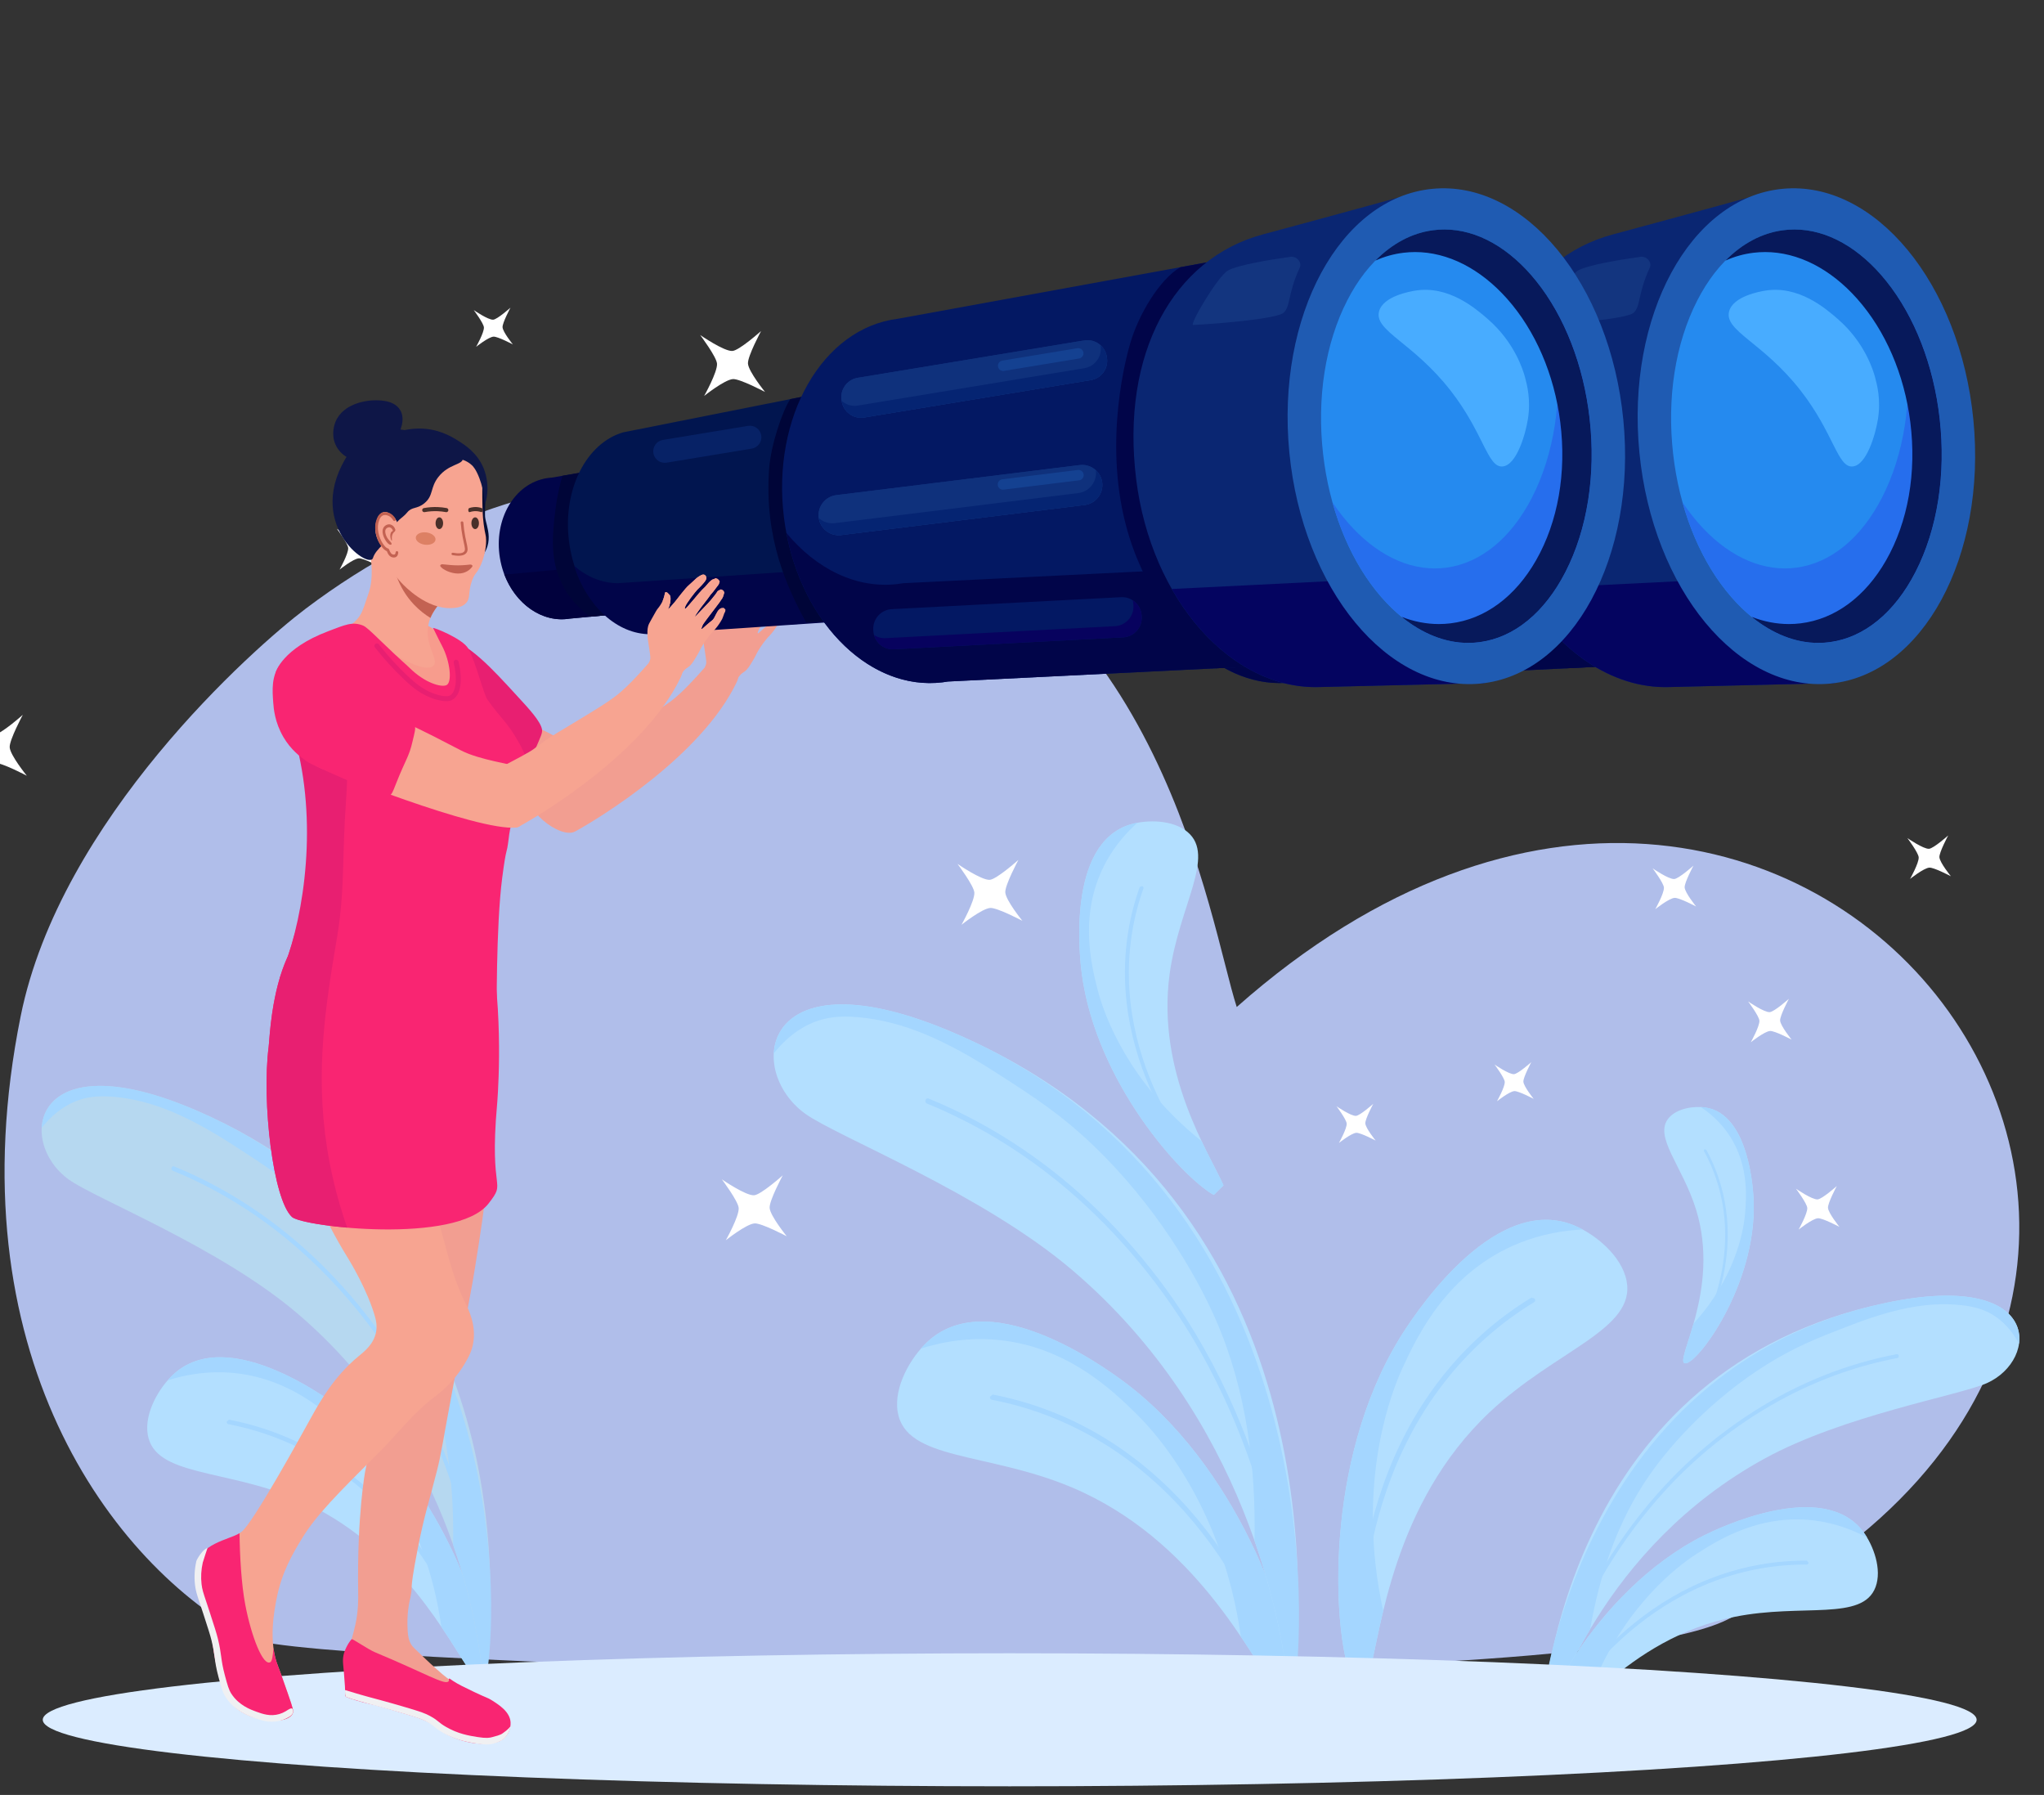 <?xml version="1.0" encoding="UTF-8"?>
<svg id="Layer_1" data-name="Layer 1" xmlns="http://www.w3.org/2000/svg" viewBox="0 0 2278 2000">
  <rect x="0" y="0" width="2278" height="2000" fill="#333333" stroke="none"/>
  <path d="m1378.31,1122.06c-30.74-95.23-82.61-468.29-407.18-564.32-65.43-19.36-346.54-93.84-630.48,120.5-58.87,44.44-273.43,234.92-317.61,454.01-75.18,372.79,100.14,611.17,256.06,693.54,58.12,30.71,1453.2,73.28,1645.28-20.79,731.96-358.48,91.04-1246.81-546.06-682.95Z" style="fill: #b0beea;"/>
  <g>
    <g>
      <path d="m1900.41,1233.96c-12.41-1.8-31.14.88-40.4,11.5-18.02,20.65,15.27,53.52,30.36,102.78,27.37,89.35-24.79,168.57-12.59,170.82,13.03,2.4,79.75-86.65,76.68-180.03-.34-10.22-4.23-97.83-54.05-105.06Z" style="fill: #b3dfff;"/>
      <path d="m1900.41,1233.96c-1.57-.23-3.25-.38-4.99-.46,8.85,5.86,18.48,13.87,26.97,24.73,27.05,34.58,24.01,74.26,22.59,92.68-.69,8.92-4.88,54.25-40.79,103.4-5.4,7.39-11.03,14.19-16.73,20.44-7.52,26.44-15.22,43.29-9.69,44.31,13.03,2.4,79.75-86.65,76.68-180.03-.34-10.22-4.23-97.83-54.05-105.06Z" style="fill: #a4d6ff;"/>
      <path d="m1901.56,1281.05c-.74-.15-1.15-.23-1.89-.38-.7.39-1,1.19-.67,1.79,11.08,20.23,18.37,42.11,21.67,65.06,6.94,48.25-5.28,91.29-17.02,119.29-.29.69.05,1.4.78,1.58.73.18,1.55-.24,1.85-.94,11.86-28.3,24.22-71.81,17.21-120.6-3.34-23.2-10.71-45.33-21.91-65.79Z" style="fill: #a4d6ff;"/>
    </g>
    <g>
      <path d="m2102.39,1451.62c-350.38,73.24-383.42,426.45-386.52,487.28-.07,1.34,1.54,1.69,1.89.41,11.32-40.48,69.32-215.52,248.56-313.94,87.86-48.25,217.46-70.61,247.92-84.16,58.51-26.02,62.61-126.07-111.85-89.6Z" style="fill: #b3dfff;"/>
      <path d="m2102.39,1451.62c-349.66,73.09-391.19,456.37-386.5,486.9.21,1.37,1.6,1.76,1.97.44,5.4-19.24,21.02-67.63,54.39-123.73,10.07-58.5,29.92-120.23,66.98-172.93,24.39-34.68,69.32-84.05,129.56-121.75,32.29-20.21,57.77-30.05,91.68-43.14,48.27-18.64,86.61-27.28,125.09-23.17,15.03,1.6,29.67,5.11,43.69,16.76,9.65,8.02,16.32,17.66,20.9,26.29,4.74-34.34-32.62-69.75-147.77-45.67Z" style="fill: #a4d6ff;"/>
      <path d="m2116.17,1510.71c-.16-1.2-1.12-2.02-2.14-1.83-42.37,8.04-83.72,22.4-122.92,42.71-50.18,26-97.38,62.15-136.47,104.57-54.24,58.84-86.58,120.59-104.16,162.02-5.64,13.28-10.86,26.98-15.54,40.74-.38,1.13.09,2.4,1.05,2.85.96.44,2.03-.11,2.41-1.23,4.64-13.65,9.82-27.23,15.42-40.41,17.44-41.11,49.53-102.37,103.35-160.76,38.8-42.09,85.63-77.97,135.44-103.77,38.91-20.16,79.95-34.42,122.01-42.39,1.01-.19,1.71-1.31,1.55-2.5h0Z" style="fill: #a4d6ff;"/>
      <g>
        <path d="m1899.7,1710.51c-125.27,62.45-195.12,213.8-182.68,229.27.25.31.52.54.81.73l6.07-1.3c22.43-14.35,88.97-113.51,209.3-137.66,75.67-15.19,142.69,5.29,157.08-33.17,7.4-19.78-2.4-46.36-13.61-61.44-45.01-60.51-163.26-3.25-176.97,3.58Z" style="fill: #b3dfff;"/>
        <path d="m1899.7,1710.51c-125.27,62.45-195.12,213.8-182.68,229.27.24.3.51.55.81.73l6.07-1.3c8.45-5.4,23.15-22.83,44.62-43.75,4.17-11.97,9.13-24.22,15.02-36.61,39.2-82.33,95.96-120.14,107.23-127.4,23.26-14.98,73.4-47.25,138.24-36.22,20.36,3.46,37.78,10.45,51.8,17.95-1.34-2.24-2.74-4.34-4.16-6.24-45.01-60.51-163.26-3.25-176.96,3.58Z" style="fill: #a4d6ff;"/>
        <path d="m1911.46,1756.91c-69.31,25.5-117.86,72.77-146.71,108.56-.71.88-.67,2.27.08,3.1.75.82,1.92.78,2.63-.1,28.54-35.41,76.56-82.16,145.1-107.38,32.59-11.99,66.62-17.96,101.18-17.77,1.03,0,1.87-.96,1.88-2.16-.72-.87-1.13-1.35-1.85-2.22-34.94-.2-69.36,5.84-102.32,17.97Z" style="fill: #a4d6ff;"/>
      </g>
    </g>
  </g>
  <g>
    <path d="m386.94,1574.68c-13.64-10.73-131.64-101.4-194.16-42.79-15.58,14.61-32.05,42.55-28.13,66.54,7.62,46.67,85.83,38.17,165.93,71.92,117.24,49.4,170.71,160.74,195.35,194.62l16.68-4.45c.83-47.5-46.98-200.31-155.67-285.85Z" style="fill: #b3dfff;"/>
    <path d="m386.94,1574.68c-13.64-10.73-131.64-101.4-194.16-42.79-1.97,1.85-3.96,3.91-5.92,6.16,17.05-5.41,37.72-9.5,60.89-8.97,73.79,1.71,122.11,49.2,144.53,71.24,10.86,10.68,65.3,65.88,90.88,167.63,3.85,15.31,6.69,30.26,8.72,44.71,15.13,22.38,26.08,41.38,34.04,52.32l16.68-4.45c.83-47.5-46.98-200.31-155.67-285.85Z" style="fill: #a4d6ff;"/>
    <path d="m219.01,1237.37c-184.37-79.45-201.24,34.66-142.35,76.91,30.65,21.99,168.62,75.67,255.08,149.49,164.87,140.77,198.77,334.09,205.6,398.16l4.83-1.29c10.87-96.42,28.8-471.59-323.17-623.27Z" style="fill: #b6d8f0;"/>
    <path d="m219.01,1237.37c-121.7-52.44-170.41-20.55-172.53,19.34,6.88-8.76,16.3-18.21,28.64-25.17,17.94-10.12,34.8-10.88,51.71-9.41,43.26,3.78,83.66,21.94,132.84,53.6,34.55,22.24,60.52,38.95,91.77,68.89,58.3,55.84,97.23,121.54,116.69,166.13,29.56,67.74,38.22,141.94,36.81,210.34,21.46,61.31,29.47,113.16,32.43,140.85l5.94-1.58c12.12-80.75,19.72-474.74-324.28-622.98Z" style="fill: #a4d6ff;"/>
    <path d="m528.28,1729.18c-10.51-50.74-32.94-127.69-80.1-206.14-34-56.55-78.25-107.8-127.97-148.19-38.84-31.56-81.31-56.86-126.27-75.23-1.08-.44-2.31.28-2.74,1.6h0c-.43,1.31.1,2.73,1.17,3.17,44.62,18.23,86.78,43.35,125.33,74.68,49.35,40.1,93.27,90.95,127,147.07,46.8,77.85,69.05,154.19,79.48,204.52,3.34,16.13,6.15,32.64,8.34,49.1.18,1.35,1.25,2.21,2.4,1.92,1.15-.29,1.95-1.63,1.76-2.99-2.21-16.6-5.04-33.24-8.41-49.5Z" style="fill: #a4d6ff;"/>
    <path d="m364.07,1624.6c-33.71-20.94-70.33-35.31-108.86-42.73-.98.82-1.53,1.28-2.51,2.11-.24,1.37.48,2.64,1.61,2.86,38.11,7.34,74.31,21.55,107.65,42.25,70.1,43.54,113,106.95,136.87,153.26.59,1.15,1.88,1.46,2.88.69,1.01-.77,1.34-2.34.75-3.49-24.13-46.81-67.5-110.93-138.39-154.95Z" style="fill: #a4d6ff;"/>
    <path d="m441.04,1045.5c-14.08-11.76-38.55-11.8-54.02-7.29-62.08,18.08-48.52,129.54-46.79,142.52,13.8,103.43,94.68,193.17,125.84,210.88l9.3-9.12c-12.54-29.02-64.31-106.5-51.36-201.61,8.85-64.98,44.41-112.5,17.03-135.38Z" style="fill: #b3dfff;"/>
    <path d="m428.78,1317.45c-56.24-55.69-71.19-112.24-73.95-123.4-5.7-23.03-17.98-72.65,9.25-121.22,8.55-15.25,19.15-27.1,29.21-36.1-2.21.41-4.31.91-6.27,1.48-62.08,18.08-48.52,129.54-46.79,142.52,13.8,103.43,94.68,193.17,125.84,210.88l9.3-9.12c-4.05-9.36-12.18-23.77-20.9-42.2-8.6-6.87-17.22-14.46-25.69-22.84Z" style="fill: #a4d6ff;"/>
    <path d="m385.17,1185.41c-.64-29.6,4.04-58.57,13.91-86.14.29-.82-.26-1.78-1.24-2.14-.91.32-1.42.5-2.33.82-9.98,27.87-14.71,57.17-14.06,87.1,1.36,62.95,26.34,115.73,47.47,149.38.52.83,1.67,1.21,2.56.85.88-.35,1.18-1.31.66-2.13-20.91-33.29-45.61-85.5-46.96-147.75Z" style="fill: #a4d6ff;"/>
  </g>
  <g>
    <path d="m1260.23,1545.43c-15.94-12.54-153.85-118.51-226.91-50-18.2,17.07-37.45,49.73-32.87,77.77,8.91,54.55,100.3,44.6,193.92,84.05,137.02,57.73,199.5,187.85,228.3,227.45l19.49-5.2c.97-55.51-54.91-234.1-181.93-334.06Z" style="fill: #b3dfff;"/>
    <path d="m1260.23,1545.43c-15.94-12.54-153.85-118.51-226.91-50-2.31,2.16-4.63,4.57-6.91,7.19,19.93-6.32,44.08-11.11,71.16-10.48,86.23,2,142.7,57.5,168.91,83.26,12.7,12.48,76.31,77,106.21,195.9,4.5,17.89,7.82,35.36,10.2,52.25,17.68,26.16,30.48,48.36,39.78,61.14l19.49-5.2c.97-55.51-54.91-234.1-181.93-334.06Z" style="fill: #a4d6ff;"/>
    <path d="m1063.97,1151.23c-215.46-92.85-235.18,40.5-166.36,89.88,35.82,25.7,197.06,88.43,298.11,174.71,192.68,164.51,232.3,390.45,240.28,465.32l5.65-1.51c12.7-112.69,33.66-551.14-377.68-728.4Z" style="fill: #b3dfff;"/>
    <path d="m1063.97,1151.23c-142.22-61.29-199.15-24.02-201.63,22.6,8.04-10.24,19.05-21.28,33.47-29.42,20.96-11.82,40.67-12.72,60.43-10.99,50.56,4.41,97.77,25.64,155.24,62.64,40.38,25.99,70.73,45.52,107.24,80.5,68.13,65.26,113.63,142.04,136.37,194.15,34.54,79.17,44.67,165.88,43.02,245.82,25.08,71.66,34.44,132.24,37.9,164.61l6.94-1.85c14.17-94.37,23.05-554.81-378.97-728.06Z" style="fill: #a4d6ff;"/>
    <path d="m1425.41,1726c-12.28-59.3-38.49-149.22-93.61-240.91-39.73-66.09-91.45-125.98-149.55-173.19-45.39-36.88-95.03-66.46-147.57-87.92-1.26-.52-2.7.32-3.21,1.87h0c-.5,1.54.11,3.19,1.37,3.7,52.15,21.31,101.42,50.66,146.47,87.27,57.67,46.86,109,106.3,148.43,171.88,54.69,90.98,80.7,180.2,92.88,239.02,3.9,18.85,7.18,38.14,9.75,57.38.21,1.58,1.46,2.59,2.8,2.25,1.35-.34,2.27-1.91,2.06-3.5-2.59-19.4-5.89-38.84-9.83-57.85Z" style="fill: #a4d6ff;"/>
    <path d="m1233.49,1603.78c-39.4-24.47-82.19-41.26-127.22-49.93-1.15.96-1.79,1.5-2.94,2.46-.28,1.6.56,3.09,1.88,3.34,44.54,8.58,86.85,25.18,125.81,49.38,81.93,50.88,132.06,124.99,159.96,179.12.69,1.34,2.19,1.7,3.36.8,1.17-.9,1.57-2.73.88-4.08-28.2-54.71-78.88-129.64-161.73-181.09Z" style="fill: #a4d6ff;"/>
    <path d="m1559.6,1491.58c10.57-17.31,102.9-164.7,195.25-125.95,23.01,9.65,52.44,33.55,57.92,61.44,10.66,54.23-78.47,76.77-152.47,146.36-108.31,101.87-121.52,245.6-134.71,292.75l-20.08,1.92c-20.25-51.69-30.12-238.56,54.09-376.52Z" style="fill: #b3dfff;"/>
    <path d="m1559.6,1491.58c10.57-17.31,102.9-164.7,195.25-125.95,2.91,1.22,5.93,2.67,8.99,4.33-20.88,1.02-45.19,4.95-70.35,14.98-80.13,31.93-113.71,103.63-129.3,136.91-7.55,16.12-44.69,98.77-31.28,220.63,2.02,18.33,5,35.87,8.66,52.53-7.46,30.68-11.72,55.95-15.97,71.17l-20.08,1.92c-20.25-51.69-30.12-238.56,54.09-376.52Z" style="fill: #a4d6ff;"/>
    <path d="m1604.99,1536.95c28.4-36.67,62.66-67.32,101.84-91.14,1.41.5,2.2.78,3.61,1.28.82,1.4.55,3.09-.6,3.79-38.76,23.56-72.63,53.87-100.71,90.13-59.06,76.24-80.22,163.18-87.51,223.64-.18,1.5-1.46,2.36-2.87,1.93-1.42-.44-2.43-2.01-2.24-3.52,7.36-61.11,28.75-149,88.48-226.1Z" style="fill: #a4d6ff;"/>
    <path d="m1323.45,927c-16.45-13.75-45.05-13.79-63.13-8.52-72.55,21.13-56.7,151.39-54.68,166.56,16.13,120.88,110.65,225.76,147.06,246.45l10.86-10.66c-14.66-33.91-75.15-124.46-60.02-235.61,10.34-75.94,51.9-131.47,19.9-158.21Z" style="fill: #b3dfff;"/>
    <path d="m1309.12,1244.82c-65.73-65.09-83.2-131.18-86.42-144.21-6.66-26.91-21.02-84.9,10.81-141.67,9.99-17.83,22.38-31.68,34.14-42.19-2.58.48-5.04,1.06-7.33,1.73-72.55,21.13-56.7,151.39-54.68,166.56,16.13,120.88,110.65,225.76,147.06,246.45l10.86-10.66c-4.73-10.94-14.23-27.78-24.43-49.31-10.05-8.03-20.13-16.9-30.02-26.69Z" style="fill: #a4d6ff;"/>
    <path d="m1258.15,1090.5c-.75-34.59,4.72-68.45,16.25-100.66.34-.96-.3-2.07-1.45-2.5-1.06.38-1.66.59-2.73.96-11.66,32.57-17.19,66.81-16.44,101.79,1.59,73.56,30.78,135.26,55.48,174.58.61.97,1.95,1.41,2.99,1,1.03-.41,1.37-1.53.77-2.49-24.43-38.9-53.31-99.93-54.88-172.67Z" style="fill: #a4d6ff;"/>
  </g>
  <ellipse cx="1125.29" cy="1916.28" rx="1077.63" ry="74.12" style="fill: #dbecff;"/>
  <path d="m420.95,586.24s-16.3,14.55-21.42,14.88c-6.25.41-24.07-11.91-24.07-11.91,0,0,12.25,16.28,12.58,21.43.41,6.23-9.61,24.07-9.61,24.07,0,0,15.27-12.18,21.5-12.59,5.14-.34,23.99,9.61,23.99,9.61,0,0-12.39-15.24-12.78-21.21-.35-5.4,9.8-24.28,9.8-24.28Z" style="fill: #fff;"/>
  <path d="m2047.08,1321.56s-16.3,14.55-21.42,14.88c-6.25.41-24.07-11.91-24.07-11.91,0,0,12.25,16.28,12.58,21.43.41,6.23-9.61,24.07-9.61,24.07,0,0,15.27-12.18,21.5-12.59,5.14-.34,23.99,9.61,23.99,9.61,0,0-12.39-15.24-12.78-21.21-.35-5.4,9.8-24.28,9.8-24.28Z" style="fill: #fff;"/>
  <path d="m1993.73,1112.89s-16.3,14.55-21.42,14.88c-6.25.41-24.07-11.91-24.07-11.91,0,0,12.25,16.28,12.58,21.43.41,6.23-9.61,24.07-9.61,24.07,0,0,15.27-12.18,21.5-12.59,5.14-.34,23.99,9.61,23.99,9.61,0,0-12.39-15.24-12.78-21.21-.35-5.4,9.8-24.28,9.8-24.28Z" style="fill: #fff;"/>
  <path d="m1530.46,1229.95s-14.67,13.09-19.28,13.4c-5.63.37-21.66-10.72-21.66-10.72,0,0,11.02,14.66,11.33,19.28.37,5.61-8.65,21.66-8.65,21.66,0,0,13.74-10.96,19.35-11.33,4.63-.3,21.59,8.65,21.59,8.65,0,0-11.15-13.71-11.5-19.09-.32-4.86,8.82-21.86,8.82-21.86Z" style="fill: #fff;"/>
  <path d="m394.59,972.49s-14.67,13.09-19.28,13.4c-5.63.37-21.66-10.72-21.66-10.72,0,0,11.02,14.66,11.33,19.28.37,5.61-8.65,21.66-8.65,21.66,0,0,13.74-10.96,19.35-11.33,4.63-.3,21.59,8.65,21.59,8.65,0,0-11.15-13.71-11.5-19.09-.32-4.86,8.82-21.86,8.82-21.86Z" style="fill: #fff;"/>
  <path d="m1706.61,1183.48s-14.67,13.09-19.28,13.4c-5.63.37-21.66-10.72-21.66-10.72,0,0,11.02,14.66,11.33,19.28.37,5.61-8.65,21.66-8.65,21.66,0,0,13.74-10.96,19.35-11.33,4.63-.3,21.59,8.65,21.59,8.65,0,0-11.15-13.71-11.5-19.09-.32-4.86,8.82-21.86,8.82-21.86Z" style="fill: #fff;"/>
  <path d="m568.91,342.82s-14.67,13.09-19.28,13.4c-5.63.37-21.66-10.72-21.66-10.72,0,0,11.02,14.66,11.33,19.28.37,5.61-8.65,21.66-8.65,21.66,0,0,13.74-10.96,19.35-11.33,4.63-.3,21.59,8.65,21.59,8.65,0,0-11.15-13.71-11.5-19.09-.32-4.86,8.82-21.86,8.82-21.86Z" style="fill: #fff;"/>
  <path d="m2171.25,930.88s-16.3,14.55-21.42,14.88c-6.25.41-24.07-11.91-24.07-11.91,0,0,12.25,16.28,12.58,21.43.41,6.23-9.61,24.07-9.61,24.07,0,0,15.27-12.18,21.5-12.59,5.14-.34,23.99,9.61,23.99,9.61,0,0-12.39-15.24-12.78-21.21-.35-5.4,9.8-24.28,9.8-24.28Z" style="fill: #fff;"/>
  <path d="m1887.32,964.57s-16.3,14.55-21.42,14.88c-6.25.41-24.07-11.91-24.07-11.91,0,0,12.25,16.28,12.58,21.43.41,6.23-9.61,24.07-9.61,24.07,0,0,15.27-12.18,21.5-12.59,5.14-.34,23.99,9.61,23.99,9.61,0,0-12.39-15.24-12.78-21.21-.35-5.4,9.8-24.28,9.8-24.28Z" style="fill: #fff;"/>
  <path d="m848.21,368.85s-24.32,21.71-31.96,22.21c-9.33.61-35.92-17.77-35.92-17.77,0,0,18.28,24.3,18.78,31.97.61,9.3-14.34,35.91-14.34,35.91,0,0,22.78-18.18,32.08-18.78,7.67-.5,35.8,14.34,35.8,14.34,0,0-18.48-22.73-19.06-31.65-.53-8.06,14.62-36.23,14.62-36.23Z" style="fill: #fff;"/>
  <path d="m1135,958.14s-24.32,21.71-31.96,22.21c-9.33.61-35.92-17.77-35.92-17.77,0,0,18.28,24.3,18.78,31.97.61,9.3-14.34,35.91-14.34,35.91,0,0,22.78-18.18,32.08-18.78,7.67-.5,35.8,14.34,35.8,14.34,0,0-18.48-22.73-19.06-31.65-.53-8.06,14.62-36.23,14.62-36.23Z" style="fill: #fff;"/>
  <path d="m25.43,796.47s-24.32,21.71-31.96,22.21c-9.33.61-35.92-17.77-35.92-17.77,0,0,18.28,24.3,18.78,31.97.61,9.3-14.34,35.91-14.34,35.91,0,0,22.78-18.18,32.08-18.78,7.67-.5,35.8,14.34,35.8,14.34,0,0-18.48-22.73-19.06-31.65-.53-8.06,14.62-36.23,14.62-36.23Z" style="fill: #fff;"/>
  <path d="m872.36,1309.63s-24.32,21.71-31.96,22.21c-9.33.61-35.92-17.77-35.92-17.77,0,0,18.28,24.3,18.78,31.97.61,9.3-14.34,35.91-14.34,35.91,0,0,22.78-18.18,32.08-18.78,7.67-.5,35.8,14.34,35.8,14.34,0,0-18.48-22.73-19.06-31.65-.53-8.06,14.62-36.23,14.62-36.23Z" style="fill: #fff;"/>
  <g>
    <path d="m871.3,684.33c0-.33-.23-.51-.43-.8-.82-1.17-2.19-1.9-2.85-1.51-.05.03-.13.13-.24.28-.2-.02-.4-.03-.6-.01-.28.02-.59.08-.95.23-.37.15-.79.4-1.31.8-.7.54-1.27,1.12-1.76,1.75-.82,1.05-1.44,2.22-2.12,3.54-.65,1.26-1.14,2.2-1.5,2.91-.27.53-.48.92-.63,1.22-.3.58-.4.78-.44.85,0,0,0,0,0,0,0,.02-.01.03-.02.03,0,0,0,0,0,0-.05.08-.09.14-.14.22-.08.13-.16.25-.24.36-.15.21-.29.4-.44.59-.22.27-.44.51-.68.75-1.09,1.07-2.59,2.06-5.8,4.83-.32.28-.66.57-1.02.89-3.19,2.82-5.11,4.78-5.62,4.39-.02-.01-.03-.03-.05-.05-.04-.06-.06-.16-.05-.31,0-.1.03-.23.06-.39.03-.16.08-.35.15-.59.44-1.53,1-2.75,1.46-3.57.46-.83.81-1.27.81-1.27,1.32-1.68,2.48-3.47,3.74-5.19.42-.57.85-1.14,1.31-1.69.11-.13.56-.72,1.38-1.8,1.37-1.8,3.75-4.93,7.21-9.5,2.18-2.88,3.54-4.67,4.34-5.76.04-.05.07-.09.1-.14.76-1.03.99-1.36.96-1.35,0,0-.02,0-.03.02-.12.12-.54.63-.81.96-.03.04-.07.08-.09.11-.09.1-.14.17-.15.17-.01,0,.12-.17.5-.67,1.16-1.52,2.16-2.77,2.93-4.37.26-.53.48-1.11.69-1.74.07-.23.14-.45.21-.67,0-.02.01-.05.02-.07.06-.2.11-.39.16-.59,0-.03.01-.06.02-.09.05-.19.09-.37.12-.55,0-.04.01-.08.02-.12,0-.02,0-.04,0-.06.29-.4.45-.69.49-.93.15-1.02-.41-1.86-.62-2.17-.92-1.38-2.88-2.33-4.09-1.72-.12.06-.27.22-.49.49-.19.03-.38.07-.56.13-.27.09-.51.21-.73.35,0,0,0,0,0-.01-.02.01-.04.04-.07.05-.22.14-.42.3-.61.47,0,0-.02.02-.03.03-.18.18-.35.37-.5.58-.02.03-.05.06-.07.09-.15.21-.3.43-.44.65-.04.06-.07.11-.11.17-.13.21-.26.41-.38.62-.21.34-.43.67-.65.99-.87,1.25-1.86,2.41-2.84,3.58-.81.96-1.61,1.93-2.34,2.94-.83,1.16-3.63,4.11-9.18,9.96-7.58,7.99-8.87,9.26-9.08,9.09-.33-.26,2.13-3.81,3.75-6.16.61-.88,1.18-1.68,1.72-2.43,1.63-2.24,3.07-4.04,4.91-6.41,3.81-4.89,5.32-7,6.15-8.19.83-1.18.98-1.44,2.08-2.61,1.81-1.93,3.33-4.11,4.9-6.24.73-.99,1.46-1.97,2.24-2.91.05-.06.11-.13.17-.21.17-.21.38-.5.57-.84.25-.44.46-.97.53-1.57.01-.14.01-.28,0-.42.43-.42.48-.47.53-.62.37-1.16-1.08-2.54-1.39-2.84-.27-.26-2.04-1.95-3.72-1.38-.35.12-.64.37-.99.77-.14.02-.28.04-.41.07h0c-.26.06-.5.14-.72.22-.05.02-.1.04-.15.06-.2.08-.39.16-.54.24-.45.24-.91.54-1.39.91s-.98.79-1.5,1.28c-.26.24-.52.51-.79.78-.54.55-1.1,1.17-1.69,1.86-.29.34-.59.7-.9,1.08-3.47,4.24-3.08,2.81-8.94,9.5-.51.58-1.07,1.23-1.7,1.96-.21.24-.42.5-.65.76-.89,1.05-1.89,2.25-3.02,3.66-.17.21-.35.43-.54.67-.3.36-.64.77-1.01,1.2-.35.41-.73.85-1.16,1.35-1.19,1.37-2.71,3.11-4.75,5.43-1.09,1.24-2.4,2.72-2.88,2.45-.05-.03-.08-.07-.11-.13-.05-.11-.07-.27-.07-.45,0-.18.03-.39.07-.59.02-.1.04-.2.06-.29.04-.19.09-.35.12-.48.4-1.5,2.13-4.29,4.24-7.33.35-.51.72-1.02,1.09-1.53.18-.26.37-.51.56-.77,1.13-1.54,2.29-3.07,3.38-4.47.36-.46.72-.91,1.06-1.34,1.54-1.93,2.81-3.44,3.43-4.08,1.44-1.49,2.91-2.83,4.86-4.94.35-.38.71-.78,1.09-1.21.36-.41.74-.84,1.13-1.31,1.7-2.01,2.84-3.57,3.03-5.15,0,0,.01-.02.02-.03,0-.08,0-.16.01-.25,0-.07,0-.14,0-.21,0-.22-.01-.45-.05-.67-.05-.29-.14-.59-.26-.88h0s0,0,0,0c-.35-.87-1-1.7-1.91-2.09-.2-.09-.42-.14-.64-.17-.05,0-.09-.02-.14-.02-.2-.02-.41-.03-.63,0,0,0,0,0,0,0,0,0-.02,0-.03,0-.01,0-.02,0-.03,0-.04,0-.09.02-.14.02-.13.02-.27.04-.42.08-.07.02-.14.04-.2.06-.04.01-.09.02-.13.04-.03.01-.07.02-.1.03-.08.03-.17.06-.26.09-.08.03-.17.06-.26.1-.14.06-.29.12-.44.19-.04.02-.06.02-.1.04,0,0,0,0-.01.01,0,0,0,0-.01,0-.08.04-.17.07-.25.12-.29.14-.58.29-.9.46-1.28.7-2.36,1.42-3.36,2.19-.38.29-.74.59-1.1.9-.6.51-1.18,1.04-1.79,1.6-.64.6-1.3,1.24-2.02,1.92-.02.02-.03.03-.05.04-.51.48-.95.9-1.34,1.26-.03.03-.07.06-.1.09-.37.34-.68.62-.96.87-.03.02-.05.05-.08.07-.57.51-.97.85-1.3,1.13-.28.24-.52.44-.77.66-.4.35-.83.77-1.54,1.5-.19.19-.43.45-.77.82-1.02,1.11-2.85,3.21-6.32,7.56-1,1.25-1.77,2.23-2.4,3.05-.48.62-.88,1.14-1.25,1.62-1.11,1.45-1.91,2.5-3.51,4.43-1.22,1.48-2.52,2.98-3.67,4.26-.26.29-.52.57-.76.83-.18.2-.36.39-.53.57-.25.26-.49.51-.7.72-.29.29-.56.54-.79.74-.46.4-.77.59-.87.51-.07-.05,0-.25.15-.55.07-.15.15-.32.25-.52.1-.21.21-.44.32-.71.03-.06.05-.12.07-.18.1-.23.19-.47.29-.74.04-.1.07-.19.1-.3.12-.36.23-.73.33-1.15.02-.08.05-.18.08-.3,0,0,0-.02,0-.02.03-.12.07-.25.11-.41.13-.48.3-1.12.47-1.85,0,0,0,0,0,0,.05-.22.1-.44.14-.67,0-.04.02-.08.02-.12.04-.21.08-.43.12-.65.01-.06.02-.12.03-.19.03-.2.06-.41.09-.62.01-.08.02-.15.03-.23,0,0,0,0,0,0,.01-.1.03-.2.04-.31.06-.54.11-1.08.12-1.63,0-.02,0-.03,0-.05.05-1.86-.24-3.69-1.25-4.96-.07-.08-.14-.17-.21-.25,0,0,0,0,0,0-.55-.66-1.2-1.27-1.85-1.73,0,0,0,0,0-.01-.07-.05-.14-.09-.21-.14-.03-.02-.06-.04-.09-.06-.17-.11-.34-.2-.51-.28-.04-.02-.07-.03-.11-.05-.17-.07-.33-.13-.49-.17-.03,0-.06-.01-.09-.02-.16-.03-.32-.05-.46-.04-.02,0-.04,0-.06,0-.15.01-.3.05-.43.12-.58.3-.52.93-1.02,3.18,0,0-.72,3.21-1.91,6.11-.6,1.47-1.19,2.47-1.88,3.66-1.77,3.02-3.28,4.74-4.49,6.32-.74.97-.59.85-5.89,10.23-2.88,5.08-3.66,6.42-4.28,8.9-.44,1.75-.61,3.34-.68,5.51-.21,6.66.82,11.03,1.98,18.91.94,6.36,1.4,9.54,1.27,11.3-.1,1.3-.72,3.07-1.69,5.13-10.25,11.61-25.35,28.32-37.84,37.61-9.18,6.82-17.49,11.92-34.1,22.12-26.78,16.44-38.33,22.11-56.42,36.21-3.61,2.81-63.72-37.86-74.07-32.38-19.17,10.16,8.29,67.76,6.69,71.17-10.3,21.88,34.76,56.97,51.24,47.98,27.57-15.03,140.82-84.32,179.99-166.18.95-1.99,1.6-3.83,2.01-5.55.41-.65.88-1.31,1.46-2.01,2.1-2.51,4-3.51,5.67-4.71,3.22-2.32,5.36-5.91,9.63-13.08,3.44-5.77,2.79-5.76,6.02-11.01,3.46-5.63,6.67-9.66,7.44-10.62,4.12-5.13,5.06-5.21,9.19-10.65.33-.44,2.76-3.65,5.25-8.17.34-.62,1.15-2.85,2.74-7.27.58-.79.98-2.07.97-2.92Z" style="fill: #f29e91;"/>
    <path d="m604.11,813.25c.45,3.71-1.82,8.02-5.39,16.59-7.05,16.92-10.42,17.48-26.82,44.6-4.31,7.12-5.94,10.17-9.59,11.16-6.1,1.66-11.35-4.17-22.82-12.65-2.93-2.16,5.18,3.95-23.11-14.72-22.88-15.11-34.4-22.74-38.35-26.75-5.63-5.72-14.59-15.02-20.43-30.43-6.71-17.71-5.38-33.17-4.72-39.88,1.31-13.48,2.89-29.71,14.5-39.96,12.13-10.71,21.64-14,26.46-12.56,29.7,8.84,52.95,34.62,83.27,67.66,11.53,12.57,25.87,27.71,27,36.94Z" style="fill: #e81f71;"/>
    <g>
      <g>
        <path d="m1155.72,506.16l-150.7,26.03h0c-1.9.11-3.8.32-5.71.63-35.87,5.92-59.17,45.74-52.04,88.95,7.13,43.21,41.99,73.44,77.86,67.52l160.23-14.83-29.64-168.31Z" style="fill: #010549;"/>
        <path d="m1155.72,506.16l-49.01,8.47,19.29,109.53-160.23,14.83c-4.63.76-9.25.92-13.79.53,12.45,33.4,42.43,54.85,73.15,49.78l160.23-14.83-29.64-168.31Z" style="fill: #01013d;"/>
        <path d="m1155.72,506.16l-138.75,23.97c-3.09,10.41-6.06,23.15-7.83,37.78-3.29,27.22-6.9,57.14,9.13,86.31,4.05,7.37,12.63,20.63,29.56,32.99l137.52-12.73-29.64-168.31Z" style="fill: #000538;"/>
        <path d="m1329.79,691.01l-13.28-255.37-231.84,46.08c-41.01,11.91-67.57,63.41-60.45,121,7.25,58.67,46.85,102.7,90.49,102.69h0c2.63,0,215.08-14.4,215.08-14.4Z" style="fill: #01154f;"/>
        <path d="m1316.51,436.89l-32.8,6.52,9.98,192.01s-212.44,14.4-215.08,14.4h0c-17.47,0-34.29-7.05-48.65-19.28,14.11,44.91,48,76.14,84.75,76.13h0c2.63,0,215.08-14.4,215.08-14.4l-13.28-255.37Z" style="fill: #010549;"/>
        <path d="m1316.51,435.64l-45.64,9.07c-9.14,13.65-21.68,52.01-23.54,77.2-5.83,78.83,20.81,134.33,41.31,171.88,24.28-1.64,41.15-2.78,41.15-2.78l-13.28-255.37Z" style="fill: #000538;"/>
        <path d="m1857.98,739.09l-70.09-456.39-397.18,72.49c-83.91,10.37-140.73,109.45-126.91,221.3,13.82,111.85,93.05,194.13,176.96,183.76,1.89-.23,3.76-.53,5.63-.85l411.59-20.31Z" style="fill: #031863;"/>
        <path d="m1787.9,282.7l-32.07,5.85,52.36,340.98-411.59,20.31c-1.86.32-3.74.62-5.63.85-46.32,5.72-91.2-16.79-124.45-56.91,19.42,102.91,94.73,176.3,174.25,166.47,1.89-.23,3.76-.53,5.63-.85l411.59-20.31-70.09-456.39Z" style="fill: #010549;"/>
        <path d="m1644.71,584.34c17.74,68.25,57.1,120.88,100.32,160.32l112.96-5.57-70.09-456.39-82.25,15.01c-23.45,13.75-46.65,52.96-55.96,84.95-3.72,12.77-29.82,106.12-4.98,201.69Z" style="fill: #010549;"/>
        <path d="m2044.53,761.14l-62.69-550.22s-119.61,33.01-184.13,50.22c-99.69,26.59-158.67,132.59-141.36,272.69,16.61,134.43,106.63,234.98,204.34,231.72l183.83-4.42Z" style="fill: #0a2672;"/>
        <path d="m1696.09,656.29c38.89,68.27,100.06,111.41,164.6,109.26l183.83-4.42-13.83-121.41-334.61,16.56Z" style="fill: #040460;"/>
        <ellipse cx="2013.19" cy="486.03" rx="187" ry="276.93" transform="translate(-37.57 197) rotate(-5.55)" style="fill: #1f5bb2;"/>
        <path d="m2026.43,716.36c-36.28,0-72.68-20.54-102.48-57.83-31.49-39.4-52.54-93.6-59.26-152.61-7.14-62.69,2.43-123.53,26.97-171.29,23.22-45.22,57.1-72.94,95.39-78.08,4.27-.57,8.61-.86,12.91-.86,36.28,0,72.68,20.54,102.48,57.83,31.49,39.4,52.54,93.6,59.26,152.61,7.14,62.69-2.43,123.53-26.97,171.29-23.22,45.22-57.1,72.94-95.39,78.08-4.27.57-8.61.86-12.91.86Z" style="fill: #258aef;"/>
        <path d="m2161.69,466.13c-5.86-51.45-22.62-99.24-47.69-136.76,4.8,17.25,8.32,35.27,10.43,53.77,7.14,62.69-2.43,123.53-26.97,171.29-23.22,45.22-57.1,72.94-95.39,78.08-4.27.57-8.61.86-12.91.86-36.28,0-72.68-20.54-102.48-57.83-4.03-5.05-7.89-10.34-11.57-15.85,10.52,37.77,27.21,71.79,48.83,98.84,29.8,37.29,66.2,57.83,102.48,57.83,4.29,0,8.63-.29,12.91-.86,38.29-5.13,72.17-32.86,95.39-78.08,24.53-47.76,34.11-108.6,26.97-171.29Z" style="fill: #266eed;"/>
        <path d="m2161.69,466.13c-6.72-59.01-27.77-113.21-59.26-152.61-29.8-37.29-66.2-57.83-102.48-57.83-4.29,0-8.63.29-12.91.86-23.49,3.15-45.32,14.82-64.05,33.8,10-4.47,20.5-7.41,31.35-8.72,4.27-.51,8.61-.78,12.91-.78,36.28,0,72.68,18.48,102.48,52.03,31.49,35.45,52.54,84.22,59.26,137.31,7.14,56.41-2.43,111.15-26.97,154.13-23.22,40.69-57.1,65.63-95.39,70.25-4.27.51-8.61.78-12.91.78-13.93,0-27.89-2.74-41.47-8,23.24,18.89,48.73,29,74.17,29,4.29,0,8.63-.29,12.91-.86,38.29-5.13,72.17-32.86,95.39-78.08,24.53-47.76,34.11-108.6,26.97-171.29Z" style="fill: #07195b;"/>
        <path d="m1599.01,562.67l-271.48,33.54c-12.23,1.51-23.47-7.26-24.99-19.49h0c-1.51-12.23,7.26-23.47,19.49-24.99l271.48-33.54c12.23-1.51,23.47,7.26,24.99,19.49h0c1.51,12.23-7.26,23.47-19.49,24.99Z" style="fill: #0f317c;"/>
        <path d="m1605.85,423.52l-252.63,41.68c-11.8,1.95-23.04-6.11-24.98-17.91l-.22-1.32c-1.95-11.8,6.11-23.04,17.91-24.98l252.63-41.68c11.8-1.95,23.04,6.11,24.98,17.91l.22,1.32c1.95,11.8-6.11,23.04-17.91,24.98Z" style="fill: #0f317c;"/>
        <path d="m1599.01,562.67l-271.48,33.54c-12.23,1.51-23.47-7.26-24.99-19.49h0c-1.51-12.23,7.26-23.47,19.49-24.99l271.48-33.54c12.23-1.51,23.47,7.26,24.99,19.49h0c1.51,12.23-7.26,23.47-19.49,24.99Z" style="fill: #0f317c;"/>
        <path d="m1605.85,423.52l-252.63,41.68c-11.8,1.95-23.04-6.11-24.98-17.91l-.22-1.32c-1.95-11.8,6.11-23.04,17.91-24.98l252.63-41.68c11.8-1.95,23.04,6.11,24.98,17.91l.22,1.32c1.95,11.8-6.11,23.04-17.91,24.98Z" style="fill: #0f317c;"/>
        <path d="m1618.5,537.68h0c-.68-5.5-3.33-10.29-7.14-13.77.02.16.05.33.07.49h0c1.51,12.23-7.26,23.47-19.49,24.99l-271.48,33.54c-6.73.83-13.17-1.46-17.84-5.72,1.75,11.97,12.85,20.49,24.91,19l271.48-33.54c12.23-1.51,21-12.75,19.49-24.99Z" style="fill: #052472;"/>
        <path d="m1623.76,398.53l-.22-1.32c-.84-5.07-3.39-9.44-6.96-12.63l.11.68c1.95,11.8-6.11,23.04-17.91,24.98l-252.63,41.68c-6.73,1.11-13.28-1.04-18.02-5.28l.11.65c1.95,11.8,13.19,19.85,24.98,17.91l252.63-41.68c11.8-1.95,19.85-13.19,17.91-24.98Z" style="fill: #052472;"/>
        <path d="m1641.96,710.15l-255.69,13.36c-11.94.62-22.22-8.63-22.84-20.57l-.07-1.34c-.62-11.94,8.63-22.22,20.57-22.84l255.69-13.36c11.94-.62,22.22,8.63,22.84,20.57l.07,1.34c.62,11.94-8.63,22.22-20.57,22.84Z" style="fill: #031863;"/>
        <path d="m1662.53,687.31l-.07-1.34c-.38-7.23-4.29-13.46-9.97-17.13.42,1.5.69,3.06.77,4.68l.07,1.34c.62,11.94-8.63,22.22-20.57,22.84l-255.69,13.36c-4.71.25-9.16-1.05-12.87-3.44,2.67,9.58,11.75,16.43,22.07,15.89l255.69-13.36c11.94-.62,21.2-10.9,20.57-22.84Z" style="fill: #07025e;"/>
        <path d="m1927.01,347.15c4.31-17.22,34.96-22.41,39.84-23.24,37.63-6.37,67.86,19.85,81.33,31.54,30.35,26.32,39.59,57.76,41.5,64.73,2.26,8.27,6.67,25.1,3.32,46.47-2.67,17.05-12.58,51.64-28.22,53.11-16.85,1.59-20.97-37.11-58.09-84.65-41.93-53.7-85.08-66.33-79.67-87.97Z" style="fill: #48acff;"/>
        <path d="m1592.77,399.46l-83.7,13.81c-3.15.52-6.16-1.63-6.68-4.79h0c-.52-3.15,1.63-6.16,4.79-6.68l83.7-13.81c3.15-.52,6.16,1.63,6.68,4.79h0c.52,3.15-1.63,6.16-4.79,6.68Z" style="fill: #144191;"/>
        <path d="m1227.94,499.87l-94.88,15.65c-6.97,1.15-13.61-3.61-14.76-10.58h0c-1.15-6.97,3.61-13.61,10.58-14.76l94.88-15.65c6.97-1.15,13.61,3.61,14.76,10.58h0c1.15,6.97-3.61,13.61-10.58,14.76Z" style="fill: #072266;"/>
        <path d="m1592.78,535.19l-84.19,10.4c-3.17.39-6.09-1.88-6.48-5.05h0c-.39-3.17,1.88-6.09,5.05-6.48l84.19-10.4c3.17-.39,6.09,1.88,6.48,5.05h0c.39,3.17-1.88,6.09-5.05,6.48Z" style="fill: #144191;"/>
        <path d="m1719.9,362.09c-4.68.23,27.22-53.97,38.65-60.58,10.97-6.35,48.08-12.31,69.63-15.34,6.91-.97,13.37,5.91,10.42,12.24-13.47,28.83-9.99,43.41-18.19,50.25-7.52,6.27-67.36,11.78-100.5,13.44Z" style="fill: #13357f;"/>
      </g>
      <g>
        <path d="m765.6,506.16l-150.7,26.03h0c-1.9.11-3.8.32-5.71.63-35.87,5.92-59.17,45.74-52.04,88.95,7.13,43.21,41.99,73.44,77.86,67.52l160.23-14.83-29.64-168.31Z" style="fill: #010549;"/>
        <path d="m765.6,506.16l-49.01,8.47,19.29,109.53-160.23,14.83c-4.63.76-9.25.92-13.79.53,12.45,33.4,42.43,54.85,73.15,49.78l160.23-14.83-29.64-168.31Z" style="fill: #01013d;"/>
        <path d="m765.6,506.16l-138.75,23.97c-3.09,10.41-6.06,23.15-7.83,37.78-3.29,27.22-6.9,57.14,9.13,86.31,4.05,7.37,12.63,20.63,29.56,32.99l137.52-12.73-29.64-168.31Z" style="fill: #000538;"/>
        <path d="m939.67,691.01l-13.28-255.37-231.84,46.08c-41.01,11.91-67.57,63.41-60.45,121,7.25,58.67,46.85,102.7,90.49,102.69h0c2.63,0,215.08-14.4,215.08-14.4Z" style="fill: #01154f;"/>
        <path d="m926.39,436.89l-32.8,6.52,9.98,192.01s-212.44,14.4-215.08,14.4h0c-17.47,0-34.29-7.05-48.65-19.28,14.11,44.91,48,76.14,84.75,76.13h0c2.63,0,215.08-14.4,215.08-14.4l-13.28-255.37Z" style="fill: #010549;"/>
        <path d="m926.39,435.64l-45.64,9.07c-9.14,13.65-21.68,52.01-23.54,77.2-5.83,78.83,20.81,134.33,41.31,171.88,24.28-1.64,41.15-2.78,41.15-2.78l-13.28-255.37Z" style="fill: #000538;"/>
        <path d="m1467.86,739.09l-70.09-456.39-397.18,72.49c-83.91,10.37-140.73,109.45-126.91,221.3,13.82,111.85,93.05,194.13,176.96,183.76,1.89-.23,3.76-.53,5.63-.85l411.59-20.31Z" style="fill: #031863;"/>
        <path d="m1397.77,282.7l-32.07,5.85,52.36,340.98-411.59,20.31c-1.86.32-3.74.62-5.63.85-46.32,5.72-91.2-16.79-124.45-56.91,19.42,102.91,94.73,176.3,174.25,166.47,1.89-.23,3.76-.53,5.63-.85l411.59-20.31-70.09-456.39Z" style="fill: #010549;"/>
        <path d="m1254.58,584.34c17.74,68.25,57.1,120.88,100.32,160.32l112.96-5.57-70.09-456.39-82.25,15.01c-23.45,13.75-46.65,52.96-55.96,84.95-3.72,12.77-29.82,106.12-4.98,201.69Z" style="fill: #010549;"/>
        <path d="m1654.41,761.14l-62.69-550.22s-119.61,33.01-184.13,50.22c-99.69,26.59-158.67,132.59-141.36,272.69,16.61,134.43,106.63,234.98,204.34,231.72l183.83-4.42Z" style="fill: #0a2672;"/>
        <path d="m1305.97,656.29c38.89,68.27,100.06,111.41,164.6,109.26l183.83-4.42-13.83-121.41-334.61,16.56Z" style="fill: #040460;"/>
        <ellipse cx="1623.07" cy="486.03" rx="187" ry="276.93" transform="translate(-39.4 159.27) rotate(-5.55)" style="fill: #1f5bb2;"/>
        <path d="m1636.31,716.36c-36.28,0-72.68-20.54-102.48-57.83-31.49-39.4-52.54-93.6-59.26-152.61-7.14-62.69,2.43-123.53,26.97-171.29,23.22-45.22,57.1-72.94,95.39-78.08,4.27-.57,8.61-.86,12.91-.86,36.28,0,72.68,20.54,102.48,57.83,31.49,39.4,52.54,93.6,59.26,152.61,7.14,62.69-2.43,123.53-26.97,171.29-23.22,45.22-57.1,72.94-95.39,78.08-4.27.57-8.61.86-12.91.86Z" style="fill: #258aef;"/>
        <path d="m1771.57,466.13c-5.86-51.45-22.62-99.24-47.69-136.76,4.8,17.25,8.32,35.27,10.43,53.77,7.14,62.69-2.43,123.53-26.97,171.29-23.22,45.22-57.1,72.94-95.39,78.08-4.27.57-8.61.86-12.91.86-36.28,0-72.68-20.54-102.48-57.83-4.03-5.05-7.89-10.34-11.57-15.85,10.52,37.77,27.21,71.79,48.83,98.84,29.8,37.29,66.2,57.83,102.48,57.83,4.29,0,8.63-.29,12.91-.86,38.29-5.13,72.17-32.86,95.39-78.08,24.53-47.76,34.11-108.6,26.97-171.29Z" style="fill: #266eed;"/>
        <path d="m1771.57,466.13c-6.72-59.01-27.77-113.21-59.26-152.61-29.8-37.29-66.2-57.83-102.48-57.83-4.29,0-8.63.29-12.91.86-23.49,3.15-45.32,14.82-64.05,33.8,10-4.47,20.5-7.41,31.35-8.72,4.27-.51,8.61-.78,12.91-.78,36.28,0,72.68,18.48,102.48,52.03,31.49,35.45,52.54,84.22,59.26,137.31,7.14,56.41-2.43,111.15-26.97,154.13-23.22,40.69-57.1,65.63-95.39,70.25-4.27.51-8.61.78-12.91.78-13.94,0-27.89-2.74-41.47-8,23.24,18.89,48.73,29,74.17,29,4.29,0,8.63-.29,12.91-.86,38.29-5.13,72.17-32.86,95.39-78.08,24.53-47.76,34.11-108.6,26.97-171.29Z" style="fill: #07195b;"/>
        <path d="m1208.89,562.67l-271.48,33.54c-12.23,1.51-23.47-7.26-24.99-19.49h0c-1.51-12.23,7.26-23.47,19.49-24.99l271.48-33.54c12.23-1.51,23.47,7.26,24.99,19.49h0c1.51,12.23-7.26,23.47-19.49,24.99Z" style="fill: #0f317c;"/>
        <path d="m1215.73,423.52l-252.63,41.68c-11.8,1.95-23.04-6.11-24.98-17.91l-.22-1.32c-1.95-11.8,6.11-23.04,17.91-24.98l252.63-41.68c11.8-1.95,23.04,6.11,24.98,17.91l.22,1.32c1.95,11.8-6.11,23.04-17.91,24.98Z" style="fill: #0f317c;"/>
        <path d="m1208.89,562.67l-271.48,33.54c-12.23,1.51-23.47-7.26-24.99-19.49h0c-1.51-12.23,7.26-23.47,19.49-24.99l271.48-33.54c12.23-1.51,23.47,7.26,24.99,19.49h0c1.51,12.23-7.26,23.47-19.49,24.99Z" style="fill: #0f317c;"/>
        <path d="m1215.73,423.52l-252.63,41.68c-11.8,1.95-23.04-6.11-24.98-17.91l-.22-1.32c-1.95-11.8,6.11-23.04,17.91-24.98l252.63-41.68c11.8-1.95,23.04,6.11,24.98,17.91l.22,1.32c1.95,11.8-6.11,23.04-17.91,24.98Z" style="fill: #0f317c;"/>
        <path d="m1228.38,537.68h0c-.68-5.5-3.33-10.29-7.14-13.77.02.16.05.33.07.49h0c1.51,12.23-7.26,23.47-19.49,24.99l-271.48,33.54c-6.73.83-13.17-1.46-17.84-5.72,1.75,11.97,12.85,20.49,24.91,19l271.48-33.54c12.23-1.51,21-12.75,19.49-24.99Z" style="fill: #052472;"/>
        <path d="m1233.63,398.53l-.22-1.32c-.84-5.07-3.39-9.44-6.96-12.63l.11.68c1.95,11.8-6.11,23.04-17.91,24.98l-252.63,41.68c-6.73,1.11-13.28-1.04-18.02-5.28l.11.65c1.95,11.8,13.19,19.85,24.98,17.91l252.63-41.68c11.8-1.95,19.85-13.19,17.91-24.98Z" style="fill: #052472;"/>
        <path d="m1251.84,710.15l-255.69,13.36c-11.94.62-22.22-8.63-22.84-20.57l-.07-1.34c-.62-11.94,8.63-22.22,20.57-22.84l255.69-13.36c11.94-.62,22.22,8.63,22.84,20.57l.07,1.34c.62,11.94-8.63,22.22-20.57,22.84Z" style="fill: #031863;"/>
        <path d="m1272.41,687.31l-.07-1.34c-.38-7.23-4.29-13.46-9.97-17.13.42,1.5.69,3.06.77,4.68l.07,1.34c.62,11.94-8.63,22.22-20.57,22.84l-255.69,13.36c-4.71.25-9.16-1.05-12.87-3.44,2.67,9.58,11.75,16.43,22.07,15.89l255.69-13.36c11.94-.62,21.2-10.9,20.57-22.84Z" style="fill: #07025e;"/>
        <path d="m1536.89,347.15c4.31-17.22,34.96-22.41,39.84-23.24,37.63-6.37,67.86,19.85,81.33,31.54,30.35,26.32,39.59,57.76,41.5,64.73,2.26,8.27,6.67,25.1,3.32,46.47-2.67,17.05-12.58,51.64-28.22,53.11-16.85,1.59-20.97-37.11-58.09-84.65-41.93-53.7-85.08-66.33-79.67-87.97Z" style="fill: #48acff;"/>
        <path d="m1202.64,399.46l-83.7,13.81c-3.15.52-6.16-1.63-6.68-4.79h0c-.52-3.15,1.63-6.16,4.79-6.68l83.7-13.81c3.15-.52,6.16,1.63,6.68,4.79h0c.52,3.15-1.63,6.16-4.79,6.68Z" style="fill: #144191;"/>
        <path d="m837.82,499.87l-94.88,15.65c-6.97,1.15-13.61-3.61-14.76-10.58h0c-1.15-6.97,3.61-13.61,10.58-14.76l94.88-15.65c6.97-1.15,13.61,3.61,14.76,10.58h0c1.15,6.97-3.61,13.61-10.58,14.76Z" style="fill: #072266;"/>
        <path d="m1202.66,535.19l-84.19,10.4c-3.17.39-6.09-1.88-6.48-5.05h0c-.39-3.17,1.88-6.09,5.05-6.48l84.19-10.4c3.17-.39,6.09,1.88,6.48,5.05h0c.39,3.17-1.88,6.09-5.05,6.48Z" style="fill: #144191;"/>
        <path d="m1329.78,362.09c-4.68.23,27.22-53.97,38.65-60.58,10.97-6.35,48.08-12.31,69.63-15.34,6.91-.97,13.37,5.91,10.42,12.24-13.47,28.83-9.99,43.41-18.19,50.25-7.52,6.27-67.36,11.78-100.5,13.44Z" style="fill: #13357f;"/>
      </g>
    </g>
    <path d="m541.27,1072.77c10.78,16.4,7.23,28.45,4.73,88.69-3.55,85.59,2.84,79.91-2.37,143.08-3.23,39.22-7.92,68.52-14.19,107.61-3.97,24.76-4.74,26.68-18.92,102.88-19.56,105.12-18.5,103.67-23.65,124.16-8.11,32.27-13.99,48.76-21.28,86.32-11.24,57.84-3.67,34.55-9.46,60.31,0,0-3.03,13.48-1.77,31.46.46,6.61,1.33,10.69,3.68,14.72,1.69,2.9,3.34,4.37,12.09,12.61,9.43,8.88,7.83,7.46,9.46,8.93,10.86,9.85,16.38,14.86,24.18,19.97,5.8,3.8,11.58,6.56,23.12,12.09,13.62,6.52,13.89,5.74,18.92,8.93,7.62,4.84,19.29,12.26,19.97,23.65.39,6.49-2.58,13.2-7.36,17.34-3.49,3.03-7.76,4.54-14.72,5.26-19.2,1.96-35.34-4.6-40.47-6.83-17-7.4-13.55-10.94-31.01-18.4-6.32-2.7-15.25-5.3-33.11-10.51-12.07-3.52-18.11-5.28-20.5-5.78-16.89-3.53-26.26-8.79-29.43-8.41-2.07.25-1.03-2.63-1.58-11.56-1.5-24.39-2.96-25.48-1.58-33.11.88-4.86,1.23-3.11,5.26-17.34,2.35-8.33,4.05-15.36,4.73-18.4,3.61-16.16,3.24-30.24,3.15-36.26-1.3-87.5,7.88-135.07,7.88-135.07,5.74-29.76,12.24-41.9,15.24-77.26.95-11.22,1.17-20.42,1.58-38.37.91-40.55.1-71.28,0-75.16-2.25-87.23,5.7-136.06,2.63-241.77-3.33-114.47-15.22-145.6,7.88-162.4,27.72-20.17,85.04-4.59,106.88,28.63Z" style="fill: #f29e91;"/>
    <path d="m320.42,1084.18h0c-5.33,6.53-10.57,186.34,1.73,208.34,6.66,11.91,4.81,6.56,23.86,37.18,26.87,43.17,20.94,38.37,43,74.18,0,0,21.05,34.18,29.17,64.2.79,2.91,2.25,8.72.99,15.81-2.48,14.04-13.7,22.49-19.96,27.66-26.94,22.26-42.67,50.4-51.36,65.94-10.61,18.97-66.09,120.49-78.97,129.6-12.44,8.79-19.4,5.89-32.22,17.74-4.44,4.1-13.37,12.58-16.75,26.2-2.4,9.66-.99,17.79.58,26.84,1.7,9.84,6.75,15.02,9.67,23.51,6.4,18.57,6.9,34.36,9.75,48.21,4.87,23.6,6.72,28.03,12.73,37.9,2.01,3.3,5.21,13.22,16.67,19.99,20.94,12.38,51.13,12.94,56.72,2.11,1.44-2.8.76-5.41-5.16-22.34-6.08-17.38-9.11-26.07-10.72-29.98-11.29-27.49-4.61-61.9-1.92-75.8,5.8-29.88,17.92-50.17,28.54-67.57,15.57-25.51,38.98-49.04,85.18-95.05,20.55-20.47,38.29-44.15,61.45-61.61,4.81-3.63,21.67-16.06,34.54-37.77,3.41-5.75,7.16-12.19,9.06-20.96,4.65-21.42-5.24-40.37-8.88-47.66-18.37-36.82-23.74-78.87-38.24-117.38-24.69-65.56-37.04-98.42-37.63-101.98-4.26-26-15.45-94.25,21.81-141.19,10.6-13.34,20.85-19.61,18.69-25.34-5.01-13.28-68.52-1.87-128.24,11.8l-34.13,7.43Z" style="fill: #f7a491;"/>
    <path d="m325.48,1356.05c-21.2-19.17-33.91-128.52-26.06-189.64,1.74-13.51,4.26-128.54,70.07-149.31,47.87-15.11,99.05,24.01,144.47,23.4,4.14-.06,18.33-.58,27.18,8.26,5.39,5.38,6.65,12.1,7.15,15.14,13.35,81.21,5.72,166.56,5.72,166.56-9.12,102.15,11.24,83.9-9.57,110.62-35.65,45.77-206.79,25.99-218.96,14.97Z" style="fill: #f92572;"/>
    <path d="m541.11,541.9c1.57,1.08-.09,4.64-.51,25.09-.1,4.72-.15,7.08,0,8.71.98,10.99,13.38,31.3-10.69,51.9-3.09,2.64-59.38-3.71-43.08-29.89,22.06-35.41,49.56-59.05,54.28-55.81Z" style="fill: #050d33;"/>
    <path d="m395.25,705.86c-1.52,7,13.7,18.66,44.12,41.98,11.26,8.63,26.64,16.89,57.4,33.41,7.1,3.81,12.27,6.48,15.85,4.28,9-5.53-.33-36.86-7.28-53.55-4.52-10.84-7.29-17.5-14.14-24.42-13.86-14.01-31.7-16.2-40.27-17.13-21.08-2.29-52.87,2.43-55.69,15.42Z" style="fill: #f79c8d;"/>
    <path d="m492.63,661.89c3.54,8.35-10.92,14.79-15.02,33.45-5.19,23.64,12.28,39.4,5.46,46.43-7.83,8.07-35.62-7.78-42.33-11.61-14.88-8.49-79.07-16.75-62.1-26.22,25.18-14.06,24.03-19.83,32.06-42.74,11.37-32.47-8.4-77.12-2.37-76.9,7.74.28,30.62,51.01,48.12,63.93,15.55,11.48,32.4,4.72,36.19,13.65Z" style="fill: #f7a491;"/>
    <path d="m307.28,749.06s7.15-26.34,58.53-45.74c18.8-7.1,27.03-11.04,38.77-6.29,3.37,1.36,8.75,6.52,19.38,16.76,24.52,23.64,27.4,25.37,32.48,30.39,17.06,16.84,34.81,21.67,40.86,19.38,6.88-2.6,4.64-26.26-4.71-44.01-5.11-9.7-8.79-17.87-9.95-19.73-.99-1.58,33.13,11.72,39.26,22.9,8.73,15.91,16.91,50.62,21.51,57.08,15.16,21.32,22.1,24.89,34.58,47.15,7.01,12.51,9.54,19.8,10.48,27.77,2.27,19.3-5.55,36.13-6.81,38.77-3.64,7.6-5.97,8.89-9.43,17.81-3.72,9.6-4.6,17.35-5.24,22.53-2.75,22.2-2.31,5.89-7.33,44.53-7.03,54.11-6.06,154.53-6.06,154.53,0,0-248.19-28.4-241.7-43.4,21.88-50.58,59.02-200.15,34.54-289.77-10.69-39.13-47.16-15.58-39.14-50.65Z" style="fill: #f92572;"/>
    <path d="m321.04,1065.03c21.35-64.07,33.14-168.61,2.37-258.92-11.8-34.62,7.84-47.86,14.74-64.81,28.36,8.01,21.43,17.66,37.66,45.04,5.5,9.28,15.54,25.67,9.67,108.16-4.26,59.8-1.13,98.04-9.75,149.21-12.93,76.77-24.54,149-11.4,234.27,3.55,23.04,9.98,53.94,22.58,89.93-31.95-2.77-57.05-7.88-61.44-11.85-21.2-19.17-33.91-128.52-26.06-189.64,1.13-8.79,2.6-60.56,21.61-101.38Z" style="fill: #e81f71;"/>
    <path d="m328.73,825.29c5.85,8.04,10.6,22.99,29.73,30.89,3.74,1.54,172.94,70.28,217.11,65.92,12.71-1.25,26.94-46.96,0-67.81-3.62-2.8-40.94-7.21-62.07-18.27-50.48-26.43-58.18-28.99-59.64-29.78-42.07-22.82-63.1-34.24-74.74-43.32-6.58-5.13-10.31-8.53-17.23-10.18-19.72-4.69-69.9,22.05-33.14,72.54Z" style="fill: #f7a491;"/>
    <path d="m479.74,688.5c5.51-13.57,15.96-19.38,12.89-26.61-3.79-8.94-20.63-2.18-36.19-13.65-16.08-11.87-15.11-31.65-20.85-35,1.72,18.18,7.8,41.35,25.63,60.27,6.01,6.37,12.4,11.26,18.51,15.01Z" style="fill: #c36252;"/>
    <path d="m537.52,530.12c1.02,3.57-.28,1.87,0,23.55.17,13.13.29,20.55,1.54,30.38,1.54,12.07,2.72,11.59,2.73,18.43,0,2.35-.11,13.03-5.46,25.94-4.5,10.87-6.84,9.14-10.24,18.43-4.77,13.04-1.25,19.38-6.83,25.26-4.53,4.78-11.25,5.23-15.7,5.46-28.04,1.48-52.74-24.49-55.99-27.99-6.16-6.64-24.97-27.54-26.63-60.08-.2-3.98-1.71-47.12,30.72-73.05,6.3-5.04,22.51-18,44.38-15.7,17.73,1.87,36.98,13.54,41.48,29.36Z" style="fill: #f7a491;"/>
    <path d="m505.6,510.32c3.7.37,13.25,1.25,20.48,8.19,1.14,1.1,4.45,4.48,8.19,14.34,6.07,15.99,5.32,28,6.14,27.99,1.05-.01,6.58-19.27-1.37-38.92-7.09-17.52-21.26-26.36-29.36-31.41-6.44-4.01-22.3-13.61-44.38-12.97-19.71.57-40.88,9.18-40.28,14.34,1.01,8.64,64.16,16.78,80.56,18.43Z" style="fill: #0e1647;"/>
    <path d="m484.44,491.2c-15.6-7.27-23.55-10.91-30.72-11.61-11.85-1.15-41.22-10.43-64.86,25.26-51.76,78.14,22.62,130.38,26.77,116.99,3.54-11.44,17.36-17.46,22.14-30.8,4.78-13.31,9.91-12.52,15.95-19.96,5.54-6.82,10.8-3.5,19.12-10.24,10.55-8.55,6.27-17.27,15.7-29.36,11.59-14.85,27.16-13.33,27.31-20.48.11-5.02-10.39-10.02-31.41-19.8Z" style="fill: #0e1647;"/>
    <g>
      <path d="m427.17,570.73c6.39-1.8,12.54,6.16,12.86,6.59,9.08,12.07,4.55,36.22-2.97,38.42-6.76,1.98-19.24-12.84-18.79-27.44.19-6.11,2.75-15.83,8.9-17.56Z" style="fill: #f7a491;"/>
      <g>
        <path d="m434.74,603.23c.27.28.44.46.44.49,0,0-.19-.2-.44-.49Z" style="fill: #c36252;"/>
        <path d="m435.47,584.51c2.34.7,4.22,2.76,5.09,5.45.32.98-.27,2.05-1.2,2.2-.71.12-1.35-.37-1.6-1.12-.55-1.68-1.68-2.94-3.07-3.36-1.9-.57-3.97.62-4.8,2.05-.9,1.55-.69,4.2.57,7.28.93,2.26,2.41,4.15,3.46,5.34-.77-.84-1.35-1.48.04.05.23.26.44.49.61.67.18.2.37.4.59.65,2.72,2.99.35,3.27.13,3.27-2.05,0-4.15-2.68-5.29-4.39-2.74-4.12-5.06-10.43-2.61-14.66,1.4-2.42,4.71-4.45,8.06-3.44Z" style="fill: #c36252;"/>
        <path d="m434.59,603.08c-.24-.26-.44-.48-.61-.67-.01-.02-.03-.03-.04-.05.28.3.57.62.8.88-.05-.05-.09-.1-.15-.16Z" style="fill: #c36252;"/>
      </g>
      <path d="m419.88,578.3c-1.27,3.23-2.5,8.6-1.08,15.83,1.98,10.09,7.94,18.51,12.36,20.02.02.04.03.09.05.14.73,1.9,2.67,6.93,7.58,6.93h0c3.77,0,4.73-2.85,5.04-5.26.12-.95-.51-1.82-1.38-1.88h0c-.78-.06-1.46.58-1.56,1.44-.26,2.07-.79,2.41-2.09,2.41h0c-2.6,0-3.87-2.37-4.86-4.93-.36-.94-.68-1.76-1.6-1.91-2.99-.5-8.77-8.14-10.64-17.66-1-5.11-.7-9.76.9-13.81.63-1.6,1.5-3.79,3.53-4.96,2.16-1.25,4.44-.66,5.41-.41,3.43.89,5.61,3.65,6.76,5.59.42.7,1.25.93,1.92.53.77-.45,1.03-1.55.55-2.36-1.43-2.4-4.17-5.84-8.55-6.97-1.18-.31-4.31-1.12-7.45.69-2.96,1.71-4.16,4.75-4.88,6.56Zm12.01,36.05h0s0,0,0,0Z" style="fill: #c36252;"/>
      <path d="m440.3,591.52c.2.48-1.29,1.1-2.39,2.93-2.13,3.53-.64,7.91-1.24,8.05-.44.1-1.53-2.27-1.65-4.85-.05-1.18-.17-3.59,1.32-5.12,1.41-1.46,3.72-1.56,3.96-1.01Z" style="fill: #c36252;"/>
    </g>
    <path d="m472.44,566.12c5.15-.95,10.38-1.32,15.58-1.11,3.27.14,6.56.51,9.8,1.11,1.28.24,2.11,1.49,1.83,2.76-.27,1.2-1.43,1.99-2.64,1.76-3.03-.56-6.11-.91-9.18-1.04-4.87-.2-9.78.15-14.6,1.04-1.21.22-2.37-.56-2.64-1.76h0c-.28-1.28.56-2.52,1.84-2.76Z" style="fill: #49302a;"/>
    <path d="m536.87,566.12c-2.83-.95-5.7-1.32-8.56-1.11-1.8.14-3.6.51-5.38,1.11-.7.24-1.16,1.49-1,2.76.15,1.2.78,1.99,1.45,1.76,1.67-.56,3.36-.91,5.04-1.04,2.68-.2,5.37.15,8.02,1.04.66.22,1.3-.56,1.45-1.76h0c.15-1.28-.31-2.52-1.01-2.76Z" style="fill: #49302a;"/>
    <path d="m503.17,616.93c.17-.7.92-1.15,1.71-1.01,6.43,1.18,10.84.68,12.49-1.44,1.35-1.73.76-4.36-.41-9.59-.42-1.88-.9-4.01-1.38-6.55-1.01-5.29-1.73-10.67-2.14-16-.06-.75.57-1.38,1.4-1.41.81-.03,1.5.54,1.56,1.28.4,5.24,1.1,10.52,2.1,15.72.48,2.49.95,4.61,1.37,6.47,1.3,5.8,2.01,8.99-.05,11.66-2.03,2.61-6.02,3.62-11.89,3.02-1.11-.11-2.29-.29-3.54-.52-.83-.15-1.38-.89-1.2-1.63h0Z" style="fill: #c36252;"/>
    <path d="m489.64,576.45c2.32,0,4.2,2.93,4.2,6.54s-1.88,6.54-4.2,6.54-4.2-2.93-4.2-6.54,1.88-6.54,4.2-6.54Z" style="fill: #49302a;"/>
    <path d="m529.57,576.45c2.32,0,4.2,2.93,4.2,6.54s-1.88,6.54-4.2,6.54-4.2-2.93-4.2-6.54,1.88-6.54,4.2-6.54Z" style="fill: #49302a;"/>
    <path d="m493.22,628.74l7.97.77c6.14.59,12.36.59,18.49-.02l4.24-.42c1.84-.18,3.22,1.19,2.38,2.37-2.47,3.46-7.6,7.71-15.86,7.64-8.31-.07-17.22-4.48-19.58-8.01-.79-1.18.55-2.51,2.36-2.34Z" style="fill: #c36252;"/>
    <path d="m475.27,593.25c6.05.77,10.56,4.46,10.08,8.24-.48,3.78-5.78,6.22-11.83,5.45-6.05-.77-10.56-4.46-10.08-8.24.48-3.78,5.78-6.22,11.83-5.45Z" style="fill: #dd8064;"/>
    <path d="m497.22,781.26c-3.13,0-6.88-.6-11.15-1.81-15.86-4.49-26.49-13.66-36.02-22.68-11.47-10.85-22.3-22.76-32.24-35.45-.94-1.2-.71-2.95.5-3.88h0c1.2-.92,2.91-.7,3.85.49,9.77,12.47,20.42,24.18,31.68,34.84,11.02,10.42,20.5,17.63,33.73,21.38,9.42,2.67,12.97,1.32,13.83.85,6.96-3.83,8.62-18.64,4.24-36.49-.35-1.44.51-2.91,1.94-3.3h0c1.5-.41,3.04.5,3.41,2.01,5.13,20.86,2.49,37.43-6.94,42.61-1.74.96-4.04,1.44-6.83,1.44Z" style="fill: #e81f71;"/>
    <path d="m301.43,1852c-8.21,5.17-21.41-28.76-28.14-64.24-4.3-22.65-6.05-54.55-6.35-79.38-11.26,7.22-45.75,11.6-48.32,37.78-3.15,32.12,8.61,46.72,11.54,55.22,6.4,18.57,6.9,34.36,9.75,48.21,4.87,23.6,6.26,29.4,12.27,39.28,2.01,3.3,5.67,11.84,17.13,18.62,20.94,12.38,51.13,12.94,56.72,2.11,1.44-2.8.76-5.41-5.16-22.34-6.08-17.38-9.11-26.07-10.72-29.98-2.76-6.71-4.44-13.83-5.37-20.97-.7,8.64-1.53,14.55-3.36,15.7Z" style="fill: #f92572;"/>
    <path d="m569.05,1919.2c-.71-11.81-12.8-19.49-20.7-24.51-5.21-3.31-5.49-2.51-19.61-9.26-11.97-5.72-17.95-8.59-23.96-12.53-1.24-.81-2.42-1.62-3.58-2.45-.44-.31-1.03.07-.93.6.21,1.16.05,1.92-.38,2.39-4.12,4.57-25.19-8.7-81.78-32.33-8.44-3.53-25.38-15.54-26.25-14.59-4.32,4.73-8.16,13.03-9.07,18.06-1.43,7.91.08,9.04,1.63,34.31.57,9.25-.37,11.18,1.63,11.98,3.81,1.52,12.99,5.05,30.5,8.71,2.48.52,8.73,2.34,21.24,5.99,18.51,5.4,27.77,8.1,34.31,10.89,18.09,7.72,14.52,11.39,32.13,19.06,5.32,2.32,22.03,9.11,41.93,7.08,7.21-.74,11.63-2.31,15.25-5.45,4.95-4.29,8.03-11.24,7.62-17.97Z" style="fill: #f92572;"/>
    <path d="m302.94,1918.41c-7.98,0-14.85-2.48-19.89-4.31-6.41-2.32-21.43-7.75-31.18-22.54-3.71-5.62-5.24-11.3-8.28-22.63-2.73-10.15-3.57-16.26-4.38-22.17-.71-5.15-1.44-10.48-3.44-18.77-1.45-6-4-13.85-9.08-29.48-1.54-4.74-2.8-8.51-3.85-11.67-3.34-10-4.72-14.14-5.5-20.77-1.02-8.75-.52-17.67,1.48-26.59.46-2.03,7.52-13.75,12.42-14.51,0,0-4.83,14.24-5.26,16.16-1.81,8.1-2.27,16.19-1.34,24.09.69,5.88,1.91,9.53,5.17,19.3,1.06,3.17,2.33,6.97,3.85,11.66,5.16,15.89,7.74,23.83,9.25,30.1,2.09,8.65,2.85,14.16,3.58,19.49.82,5.95,1.59,11.56,4.2,21.26,2.84,10.57,4.27,15.87,7.32,20.5,8.41,12.75,21.34,17.43,27.55,19.68,6.95,2.52,15.61,5.65,25.71,2.68,2.47-.73,4.86-1.77,7.13-3.12,1.61-.96,6.25-4.35,7.36-2.84,0,0,3.67,4.89-3.62,9.16-2.8,1.64-5.74,2.95-8.8,3.85-3.62,1.06-7.1,1.48-10.39,1.48Z" style="fill: #f0f0f2;"/>
    <path d="m542.1,1943.77c-2.89,0-6.43-.31-11.05-1.04-9.73-1.56-23.06-3.69-37.98-12.38-4.64-2.7-6.9-4.57-8.91-6.22-2.11-1.73-3.92-3.23-8.42-5.65-4.76-2.56-8.62-4.04-25-8.89-20.12-5.96-36.43-10.28-42.57-11.9-4.63-1.23-10.22-2.88-15.15-4.34-2.05-.61-5.35-1.99-6.96-2.45-1.91-.55-1.45-7.78-1.45-7.78,1.64.47,8.44,2.58,10.5,3.19,4.88,1.45,10.42,3.09,14.94,4.29,6.17,1.63,22.55,5.97,42.78,11.96,17.01,5.03,21.11,6.62,26.4,9.47,5.13,2.76,7.4,4.64,9.61,6.45,1.96,1.61,3.82,3.14,7.94,5.54,13.73,8.01,25.77,9.93,35.44,11.48,9.91,1.58,13.61.88,16.29.1,3.49-1.02,9.06-2.11,12.04-4.51,1.47-1.18,5.28-3.44,8.55-7.8,0,0-.97,7.11-6.22,12.87-3.23,3.55-7.86,5.19-12.31,6.48-2.36.69-4.92,1.15-8.45,1.15Z" style="fill: #f0f0f2;"/>
    <path d="m442.42,487.52c2.84-5.57,10.12-19.85,3.51-30.73-7.44-12.26-26.89-10.92-32.49-10.54-3.39.23-30.8,2.53-39.51,23.71-.95,2.32-5.28,13.62,0,25.46,5.71,12.81,19.43,19,30.73,19.32,23.55.66,36.22-24.21,37.76-27.22Z" style="fill: #0e1647;"/>
    <path d="m731.55,729.2c-8.11,8.91-29.42,34.56-46.07,46.94-9.13,6.78-17.39,11.86-33.92,22-26.64,16.35-38.12,21.99-56.12,36.01-10.24,7.98-64.56,33.36-67.02,38.58-10.25,21.76,34.57,56.66,50.96,47.73,27.43-14.95,140.06-83.87,179.01-165.28,12.34-25.79-25.2-27.8-26.86-25.97Z" style="fill: #f7a491;"/>
    <g>
      <path d="m752.97,764.24c1.91-4.37,1.78-3.11,5.58-11.05.93-1.93,1.7-3.61,3.31-5.54,2.09-2.5,3.97-3.49,5.64-4.69,3.21-2.31,5.33-5.88,9.58-13.01,3.42-5.74,2.78-5.73,5.99-10.95,3.44-5.6,6.63-9.61,7.4-10.57,4.09-5.1,5.03-5.18,9.14-10.59.33-.44,2.74-3.63,5.22-8.12.35-.63,1.16-2.89,2.79-7.42.31-.85.66-1.88.22-2.88-.53-1.21-2.05-1.97-3.41-1.87-.56.04-1.22.23-2.25,1.02-1.86,1.43-2.78,3.17-3.86,5.26-2.59,5.01-2.55,4.96-2.58,5-1.63,2.59-2.6,2.58-8.28,7.58-3.18,2.8-5.08,4.75-5.59,4.37-.15-.11-.16-.4.11-1.33.87-3.05,2.25-4.82,2.25-4.82,1.75-2.23,3.22-4.66,5.02-6.84.28-.34,3.04-3.97,8.55-11.24,10.14-13.36,2.37-3.45,4.79-6.62,1.54-2.01,2.8-3.56,3.6-6.08.55-1.74,1.04-3.37.15-4.75-.98-1.52-3.2-2.1-4.83-1.57-1.46.48-2.16,1.75-2.92,2.98-1.66,2.69-3.97,4.91-5.81,7.48-.83,1.16-3.61,4.09-9.13,9.9-7.54,7.94-8.82,9.21-9.03,9.04-.32-.26,2.12-3.79,3.73-6.13,2.43-3.52,4.15-5.65,6.6-8.79,7.58-9.72,6-8.41,8.18-10.74,2.63-2.81,4.65-6.14,7.11-9.11.39-.47,1.37-1.64,1.27-3.14-.1-1.57-1.33-2.94-2.66-3.55-1.87-.87-3.8-.27-4.71.22-1.79.96-3.8,2.89-6.25,5.87-3.46,4.22-3.07,2.79-8.9,9.45-1.35,1.54-3.1,3.54-5.34,6.34-1.35,1.68-3.37,3.99-7.42,8.6-1.09,1.24-2.39,2.7-2.87,2.43-.38-.22-.06-1.44.07-1.92,1.06-3.97,11.49-17.13,13.68-19.41,1.93-2,3.91-3.71,7.04-7.41,2.1-2.48,3.36-4.27,3-6.27-.2-1.14-.95-2.44-2.16-2.95-1.12-.48-2.42-.19-4.68,1.04-3.39,1.85-5.37,3.88-8.22,6.58-4.39,4.17-3.84,3.27-6.1,5.6-.74.77-2.46,2.57-7.05,8.33-3.97,4.98-4.29,5.65-7.12,9.06-3.2,3.86-6.86,7.92-7.29,7.59-.22-.17.9-1.54,1.51-4.13.3-1.24,2.7-8.58.02-11.95-1.34-1.69-3.36-3.2-4.48-2.62-.57.3-.51.93-1.01,3.16,0,0-.72,3.19-1.9,6.07-.6,1.46-1.18,2.46-1.87,3.64-1.76,3.01-3.26,4.71-4.47,6.29-.74.96-.58.85-5.86,10.17-2.86,5.06-3.64,6.38-4.25,8.85-.44,1.74-.61,3.32-.68,5.48-.21,6.63.81,10.97,1.97,18.8.93,6.33,1.4,9.49,1.27,11.24-.57,7.71-19.5,32.08-24.64,37.87-15.3,17.24,6.08,5.02-2.99,24.27l18.98,17.86c15.05-17.77,35.94-47.37,36.82-49.38Z" style="fill: #f7a491;"/>
      <path d="m743.56,676.23c-1.32,3.07-2.9,5.05-3.73,6.13-6.06,7.88-9.7,16.73-9.58,16.8.08.05,2.39-3.89,7.04-10.98,1.78-2.72,2.76-4.17,4.1-5.94,1.16-1.54,2.27-2.9,3.27-4.07.28-.61.97-1.84,1.41-3.68.3-1.24,2.7-8.58.02-11.95-.07-.08-.14-.17-.21-.25.09,2.5-.08,4.61-.31,6.23-.25,1.77-.65,4.53-2.01,7.7Z" style="fill: #f7a491;"/>
      <path d="m740.6,663.08s-.72,3.19-1.9,6.07c-.08.2-.16.39-.25.57,1.01.06,2.33-.07,3.51-.88,2.3-1.59,2.34-4.62,2.36-5.92.01-.88-.1-1.67-.27-2.36-.91-.64-1.81-.97-2.44-.64-.57.3-.51.93-1.01,3.16Z" style="fill: #f7a491;"/>
      <path d="m803.97,679.4c-.11.32-.31.93-.11,1.55.16.5.57.83,1.38,1.48.64.51.96.77,1.21.78,1.11.04,2.07-2.3,2.06-3.62,0-.33-.23-.51-.43-.8-.82-1.16-2.18-1.89-2.83-1.5-.2.12-1.13,1.66-1.28,2.1Z" style="fill: #f7a491;"/>
      <g>
        <path d="m793.29,653.3c.69.54,1.32,1.17,1.86,1.86l.32-.25c-.57-.72-1.22-1.37-1.93-1.93-.55-.43-1.14-.81-1.76-1.14l-.19.36c.6.31,1.17.68,1.69,1.1Z" style="fill: #f7a491;"/>
        <path d="m792.63,654.11c.72.68,1.35,1.46,1.86,2.31l.35-.21c-.53-.89-1.18-1.7-1.93-2.4-.67-.63-1.41-1.17-2.22-1.61l-.2.36c.77.43,1.49.95,2.13,1.55Z" style="fill: #f7a491;"/>
        <path d="m779.39,647.3c.7.41,1.38.88,2.02,1.38l.25-.32c-.66-.52-1.35-.99-2.06-1.41-.62-.37-1.27-.7-1.93-.99l-.17.37c.65.29,1.28.61,1.89.97Z" style="fill: #f7a491;"/>
        <path d="m800.07,665.19c.71.48,1.39,1.02,2.01,1.6l.28-.3c-.64-.6-1.33-1.16-2.06-1.65-.46-.31-.94-.59-1.43-.85l-.19.36c.47.25.94.53,1.39.83Z" style="fill: #f7a491;"/>
        <path d="m767.8,657.31c1.27.7,2.38,1.65,3.29,2.82l.32-.25c-.94-1.22-2.09-2.2-3.41-2.93-.86-.47-1.78-.83-2.74-1.06l-.1.4c.92.22,1.81.56,2.63,1.02Z" style="fill: #f7a491;"/>
        <path d="m766.87,658.44c.94.55,1.83,1.2,2.64,1.93l.27-.3c-.83-.75-1.75-1.42-2.71-1.98-.5-.29-1.03-.57-1.56-.81l-.17.37c.52.23,1.04.5,1.53.79Z" style="fill: #f7a491;"/>
        <path d="m765.59,659.51c.63.51,1.31.95,2.04,1.32.55.28,1.12.52,1.71.72l.13-.39c-1.33-.45-2.55-1.12-3.62-1.98-.54-.44-1.05-.93-1.51-1.46l-.31.27c.47.55,1,1.05,1.56,1.51Z" style="fill: #f7a491;"/>
        <path d="m781.04,665.75c.69.41,1.68,1.16,2.46,2.39.22.34.41.7.57,1.07l.38-.16c-.17-.39-.37-.78-.6-1.13-.83-1.3-1.87-2.09-2.6-2.52-.66-.4-1.39-.69-2.15-.87l-.1.4c.72.17,1.41.45,2.04.83Z" style="fill: #f7a491;"/>
        <path d="m780.2,666.92c1.11.76,2.04,1.82,2.69,3.07l.36-.19c-.67-1.31-1.65-2.42-2.82-3.22-.58-.39-1.2-.72-1.86-.96l-.14.38c.63.23,1.23.54,1.77.91Z" style="fill: #f7a491;"/>
        <path d="m779.18,668.8c.84.85,1.8,1.58,2.85,2.17l.2-.36c-1.02-.58-1.95-1.28-2.77-2.1-.59-.6-1.13-1.25-1.6-1.96l-.34.23c.48.72,1.04,1.4,1.65,2.02Z" style="fill: #f7a491;"/>
        <path d="m789.76,676.91c1.66,1.23,2.33,2.97,2.57,3.9l.4-.11c-.26-.98-.96-2.82-2.73-4.12-.59-.44-1.25-.78-1.97-1.01l-.13.39c.67.22,1.29.54,1.85.95Z" style="fill: #f7a491;"/>
        <path d="m789.12,678.75c.93,1.05,1.82,2.16,2.64,3.31l.33-.24c-.83-1.16-1.73-2.28-2.67-3.34-.62-.7-1.28-1.39-1.95-2.05l-.29.29c.67.65,1.32,1.33,1.93,2.03Z" style="fill: #f7a491;"/>
        <path d="m787.25,679.6c.92,1.74,2.34,2.74,3.37,3.28,0,0,0,0,.01,0l.19-.36c-.99-.49-2.34-1.45-3.21-3.11-.29-.56-.51-1.16-.64-1.79l-.4.09c.14.66.37,1.3.68,1.89Z" style="fill: #f7a491;"/>
        <path d="m738.43,675.88c.78.49,1.52,1.06,2.19,1.69l.28-.3c-.69-.66-1.45-1.24-2.25-1.74-.61-.38-1.27-.72-1.94-1l-.16.38c.65.27,1.28.6,1.88.97Z" style="fill: #f7a491;"/>
        <path d="m736.85,677.71c.83.28,1.68.52,2.52.72l.09-.4c-.84-.2-1.67-.44-2.49-.71-.52-.17-1.04-.36-1.54-.56l-.15.38c.51.2,1.03.4,1.56.57Z" style="fill: #f7a491;"/>
        <path d="m735.2,678.71c-.44-.1-.88-.21-1.31-.33l-.12.39c.44.13.89.24,1.34.34,1,.22,2.02.35,3.05.41l.02-.41c-1-.05-2.01-.19-2.98-.4Z" style="fill: #f7a491;"/>
        <path d="m797.39,693.94c.76.82,1.32,1.84,1.61,2.95l.4-.1c-.31-1.18-.9-2.26-1.7-3.13-.49-.53-1.05-.98-1.68-1.34l-.2.35c.59.34,1.12.77,1.58,1.26Z" style="fill: #f7a491;"/>
        <path d="m796.24,695.85c.45.86.95,1.7,1.49,2.5l.34-.23c-.53-.79-1.02-1.62-1.47-2.47-.31-.59-.61-1.21-.89-1.83l-.37.17c.28.63.58,1.25.9,1.85Z" style="fill: #f7a491;"/>
      </g>
      <path d="m802.26,669.6c-3.71,5.03-6.84,8.91-7.62,9.88-7.66,9.51-5.43,7.42-8.5,10.92-1.46,1.67-3.76,4.18-5.5,8.21-.39.91-1.85,4.29-1.02,4.88.44.31,1.3-.31,5.85-3.77,3.88-2.95,4.76-3.65,5.96-4.64,4.05-3.36,4.7-4.32,5-4.79.99-1.56.77-1.97,2.12-4.78.72-1.5,1.76-3.68,3.04-5.22.54-.65,1.57-1.74,3.36-2.72-.18-.01-.35-.02-.53,0-.56.04-1.22.23-2.25,1.02-1.86,1.43-2.78,3.17-3.86,5.26-2.59,5.01-2.55,4.96-2.58,5-1.63,2.59-2.6,2.58-8.28,7.58-3.18,2.8-5.08,4.75-5.59,4.37-.15-.11-.16-.4.11-1.33.87-3.05,2.25-4.82,2.25-4.82,1.75-2.23,3.22-4.66,5.02-6.84.28-.34,3.04-3.97,8.55-11.24,10.14-13.36,2.37-3.45,4.79-6.62,1.54-2.01,2.8-3.56,3.6-6.08.29-.91.55-1.79.62-2.62-.47,1.39-1.11,2.92-1.98,4.5-.78,1.4-1.48,2.4-2.56,3.86Z" style="fill: #f7a491;"/>
      <path d="m796.07,656.4c-.68.79.04-.02-6.09,7.79-8.92,11.38-8.31,10.37-10.31,13.09-.89,1.21-9.14,12.48-8.21,13.25.74.62,6.95-5.59,7.81-6.45,1.99-1.99,2.1-2.31,6.3-6.87,2.69-2.92,2.92-3.09,6.16-6.6,3.52-3.82,5.3-5.75,6.12-6.97.91-1.34,2-3.24,2.93-5.77-.99.6-1.57,1.64-2.2,2.65-1.66,2.69-3.97,4.91-5.81,7.48-.83,1.16-3.61,4.09-9.13,9.9-7.54,7.94-8.82,9.21-9.03,9.04-.32-.26,2.12-3.79,3.73-6.13,2.43-3.52,4.15-5.65,6.6-8.79,7.58-9.72,6-8.41,8.18-10.74,2.63-2.81,4.65-6.14,7.11-9.11.39-.47,1.37-1.64,1.27-3.14-.01-.22-.05-.43-.11-.64-.4.98-.92,2.05-1.58,3.15-1.19,1.98-2.3,3.15-3.76,4.85Z" style="fill: #f7a491;"/>
      <path d="m763.45,676.47c1.06-3.97,11.49-17.13,13.68-19.41,1.93-2,3.91-3.71,7.04-7.41,2.1-2.48,3.36-4.27,3-6.27-.05-.29-.14-.58-.26-.88-.3,1.35-.83,2.91-1.76,4.48-.57.96-1.11,1.62-2.83,3.49-3.76,4.07-4.81,4.86-6.95,7.23-1.26,1.4-2.5,3.03-4.97,6.3-2.48,3.27-3.75,4.95-5.07,7.16-.73,1.21-.28.58-3.04,5.68-1.91,3.54-2.37,4.3-2.11,4.55.58.56,4.16-2.03,6.78-4.45.89-.82,1.91-1.84,5.61-6.43,4.19-5.19,3.97-5.21,6.18-7.75,2.52-2.89,5.34-5.76,6.16-6.6,1.33-1.35,2.61-2.62,4.36-4.66,1.5-1.76,2.03-2.56,2.55-3.17,1.01-1.18,2.7-2.45,5.66-3.26-1.38-.18-2.65.25-3.33.62-1.79.96-3.8,2.89-6.25,5.87-3.46,4.22-3.07,2.79-8.9,9.45-1.35,1.54-3.1,3.54-5.34,6.34-1.35,1.68-3.37,3.99-7.42,8.6-1.09,1.24-2.39,2.7-2.87,2.43-.38-.22-.06-1.44.07-1.92Z" style="fill: #f7a491;"/>
      <path d="m772.12,648.04c-4.39,4.17-3.84,3.27-6.1,5.6-.74.77-2.46,2.57-7.05,8.33-3.97,4.98-4.29,5.65-7.12,9.06-3.2,3.86-6.86,7.92-7.29,7.59-.22-.17.9-1.54,1.51-4.13.15-.61.8-2.69,1.11-5.05-7.8,12.72-9.42,16.16-9.05,16.42.29.2,1.62-1.62,5.8-5.3,2.47-2.17,3.01-2.42,4.68-4.03,1.59-1.53,2.73-2.87,4.89-5.61,4.33-5.5,5.3-7.16,8.12-10.69,3.12-3.92,5.53-6.44,6.06-7,.9-.95,3.21-3.35,6.42-6.2,1.85-1.64,2.83-2.52,4.25-3.56,1.89-1.39,3.69-2.44,5.28-3.25-.85.08-1.88.48-3.28,1.24-3.39,1.85-5.37,3.88-8.22,6.58Z" style="fill: #f7a491;"/>
      <path d="m779.96,642.64c-.29.51-.38.88-.29,1.23.14.55.67.84,2.09,1.53,1.52.74,2.27,1.11,2.41,1.13.98.1,2.06-.69,3.05-2.04.04-.37.03-.74-.03-1.12-.2-1.14-.95-2.44-2.16-2.95-.91-.39-1.94-.27-3.5.45-.6.5-1.17,1.09-1.56,1.78Z" style="fill: #f7a491;"/>
      <path d="m795.32,645.88c-.92,1.13-1.78,2.2-1.5,3.21.09.32.37.59.92,1.12,1.36,1.31,2.39,2.32,3.34,2.07.21-.06.58-.39,1.31-1.05.37-.34.54-.52,1.08-1.05,1.44-1.43,1.5-1.42,1.57-1.64.36-1.15-1.07-2.53-1.38-2.82-.27-.26-2.03-1.94-3.7-1.37-.54.18-.9.63-1.63,1.54Z" style="fill: #f7a491;"/>
      <path d="m801.56,658.03c-1.05,1.33-1.34,2.09-1.46,2.54-.17.59-.13.87-.1,1.02.1.5.39.8.82,1.23.96.95,1.94,1.3,2.27,1.4.45.14.68.21.99.16.51-.08.85-.41,1.51-1.22,1.05-1.28,1.58-1.91,1.64-2.37.15-1.02-.41-1.85-.61-2.16-.92-1.38-2.86-2.32-4.06-1.71-.19.1-.46.43-.99,1.1Z" style="fill: #f7a491;"/>
    </g>
    <path d="m462.34,808.69c1.07,3.58-.45,8.21-2.53,17.26-4.1,17.86-7.33,18.98-18.94,48.47-3.05,7.75-4.15,11.02-7.58,12.62-5.73,2.66-11.89-2.2-24.62-8.63-3.25-1.64,5.77,3.03-25.25-10.62-25.1-11.04-37.74-16.63-42.3-19.92-6.52-4.7-16.91-12.35-25.25-26.56-9.59-16.33-10.88-31.79-11.36-38.51-.98-13.51-2.15-29.77,7.58-41.83,10.15-12.59,26.58-14.55,31.57-13.94,30.76,3.72,50.42,22.33,85.87,49.8,13.48,10.45,30.16,22.96,32.83,31.87Z" style="fill: #f92572;"/>
  </g>
</svg>